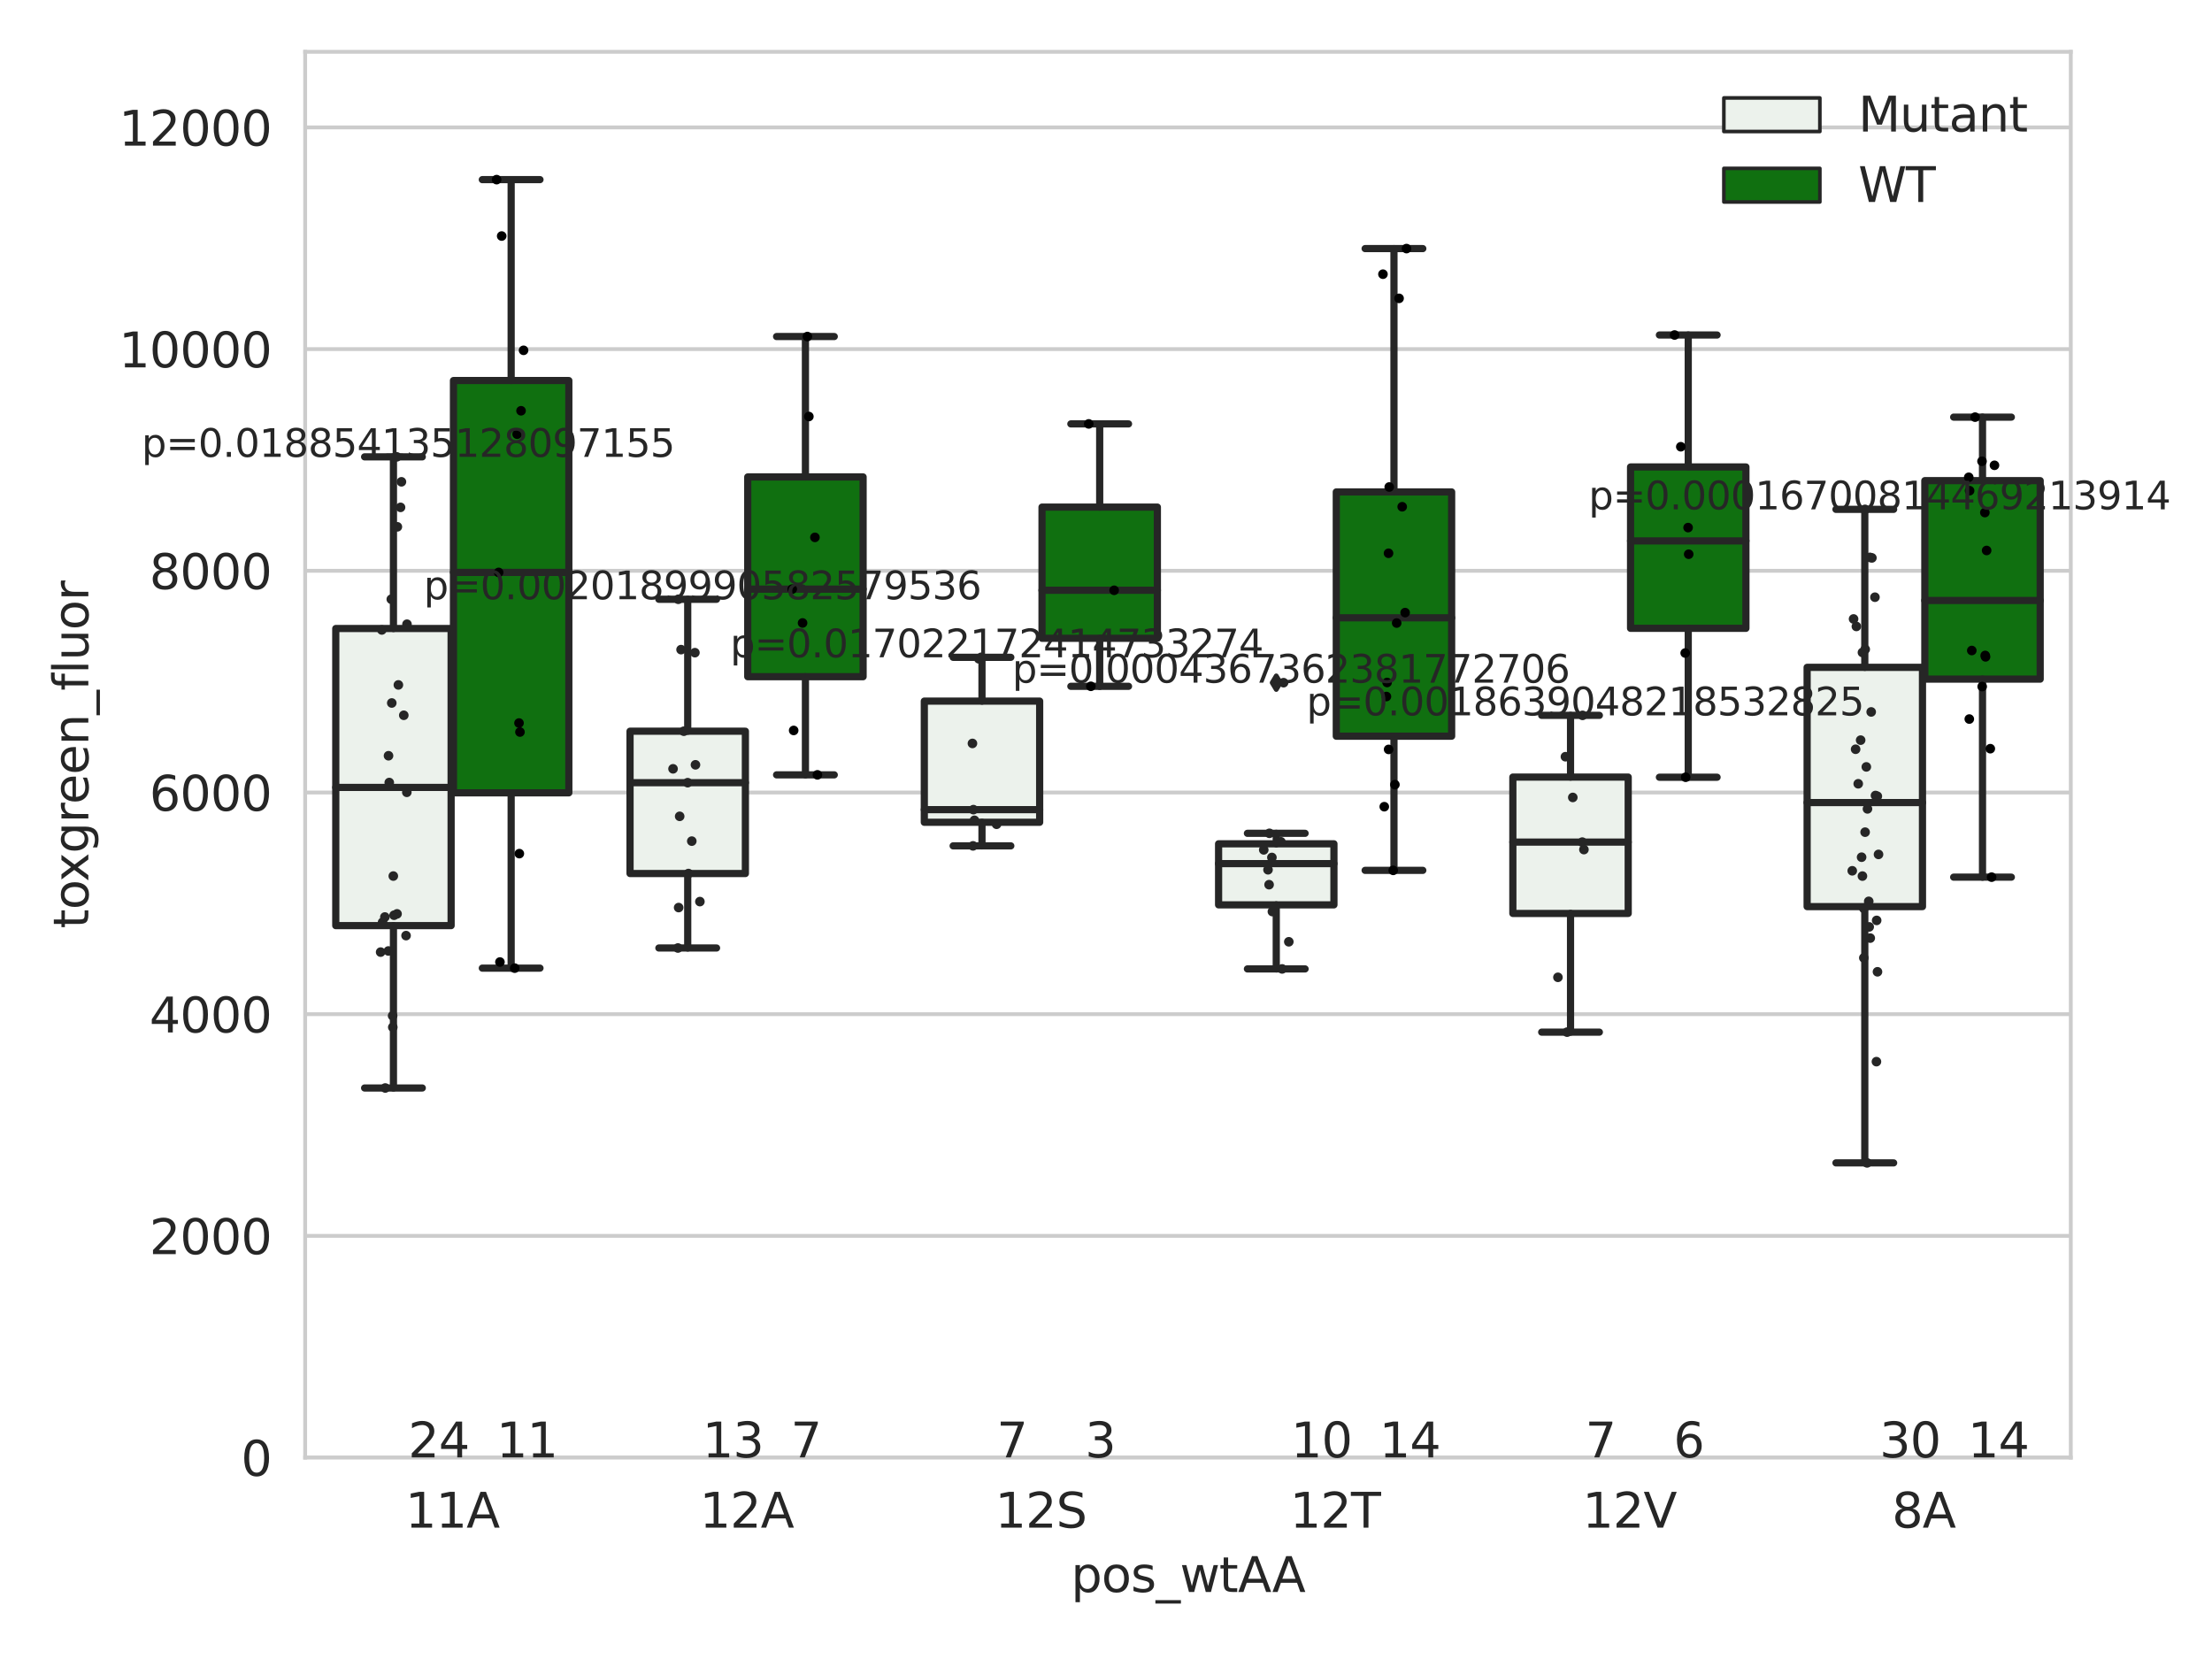 <?xml version="1.0" encoding="utf-8" standalone="no"?>
<!DOCTYPE svg PUBLIC "-//W3C//DTD SVG 1.1//EN"
  "http://www.w3.org/Graphics/SVG/1.1/DTD/svg11.dtd">
<svg xmlns:xlink="http://www.w3.org/1999/xlink" width="460.8pt" height="345.6pt" viewBox="0 0 460.8 345.6" xmlns="http://www.w3.org/2000/svg" version="1.1">
 <defs>
  <style type="text/css">*{stroke-linejoin: round; stroke-linecap: butt}</style>
 </defs>
 <g id="figure_1">
  <g id="patch_1">
   <path d="M 0 345.6 
L 460.8 345.6 
L 460.8 0 
L 0 0 
z
" style="fill: #ffffff"/>
  </g>
  <g id="axes_1">
   <g id="patch_2">
    <path d="M 63.571 303.64 
L 431.383 303.64 
L 431.383 10.8 
L 63.571 10.8 
z
" style="fill: #ffffff"/>
   </g>
   <g id="matplotlib.axis_1">
    <g id="xtick_1">
     <g id="text_1">
      <!-- 11A -->
      <g style="fill: #262626" transform="translate(84.439 318.238) scale(0.1 -0.1)">
       <defs>
        <path id="DejaVuSans-31" d="M 794 531 
L 1825 531 
L 1825 4091 
L 703 3866 
L 703 4441 
L 1819 4666 
L 2450 4666 
L 2450 531 
L 3481 531 
L 3481 0 
L 794 0 
L 794 531 
z
" transform="scale(0.016)"/>
        <path id="DejaVuSans-41" d="M 2188 4044 
L 1331 1722 
L 3047 1722 
L 2188 4044 
z
M 1831 4666 
L 2547 4666 
L 4325 0 
L 3669 0 
L 3244 1197 
L 1141 1197 
L 716 0 
L 50 0 
L 1831 4666 
z
" transform="scale(0.016)"/>
       </defs>
       <use xlink:href="#DejaVuSans-31"/>
       <use xlink:href="#DejaVuSans-31" x="63.623"/>
       <use xlink:href="#DejaVuSans-41" x="127.246"/>
      </g>
     </g>
    </g>
    <g id="xtick_2">
     <g id="text_2">
      <!-- 12A -->
      <g style="fill: #262626" transform="translate(145.741 318.238) scale(0.1 -0.1)">
       <defs>
        <path id="DejaVuSans-32" d="M 1228 531 
L 3431 531 
L 3431 0 
L 469 0 
L 469 531 
Q 828 903 1448 1529 
Q 2069 2156 2228 2338 
Q 2531 2678 2651 2914 
Q 2772 3150 2772 3378 
Q 2772 3750 2511 3984 
Q 2250 4219 1831 4219 
Q 1534 4219 1204 4116 
Q 875 4013 500 3803 
L 500 4441 
Q 881 4594 1212 4672 
Q 1544 4750 1819 4750 
Q 2544 4750 2975 4387 
Q 3406 4025 3406 3419 
Q 3406 3131 3298 2873 
Q 3191 2616 2906 2266 
Q 2828 2175 2409 1742 
Q 1991 1309 1228 531 
z
" transform="scale(0.016)"/>
       </defs>
       <use xlink:href="#DejaVuSans-31"/>
       <use xlink:href="#DejaVuSans-32" x="63.623"/>
       <use xlink:href="#DejaVuSans-41" x="127.246"/>
      </g>
     </g>
    </g>
    <g id="xtick_3">
     <g id="text_3">
      <!-- 12S -->
      <g style="fill: #262626" transform="translate(207.289 318.238) scale(0.1 -0.1)">
       <defs>
        <path id="DejaVuSans-53" d="M 3425 4513 
L 3425 3897 
Q 3066 4069 2747 4153 
Q 2428 4238 2131 4238 
Q 1616 4238 1336 4038 
Q 1056 3838 1056 3469 
Q 1056 3159 1242 3001 
Q 1428 2844 1947 2747 
L 2328 2669 
Q 3034 2534 3370 2195 
Q 3706 1856 3706 1288 
Q 3706 609 3251 259 
Q 2797 -91 1919 -91 
Q 1588 -91 1214 -16 
Q 841 59 441 206 
L 441 856 
Q 825 641 1194 531 
Q 1563 422 1919 422 
Q 2459 422 2753 634 
Q 3047 847 3047 1241 
Q 3047 1584 2836 1778 
Q 2625 1972 2144 2069 
L 1759 2144 
Q 1053 2284 737 2584 
Q 422 2884 422 3419 
Q 422 4038 858 4394 
Q 1294 4750 2059 4750 
Q 2388 4750 2728 4690 
Q 3069 4631 3425 4513 
z
" transform="scale(0.016)"/>
       </defs>
       <use xlink:href="#DejaVuSans-31"/>
       <use xlink:href="#DejaVuSans-32" x="63.623"/>
       <use xlink:href="#DejaVuSans-53" x="127.246"/>
      </g>
     </g>
    </g>
    <g id="xtick_4">
     <g id="text_4">
      <!-- 12T -->
      <g style="fill: #262626" transform="translate(268.712 318.238) scale(0.1 -0.1)">
       <defs>
        <path id="DejaVuSans-54" d="M -19 4666 
L 3928 4666 
L 3928 4134 
L 2272 4134 
L 2272 0 
L 1638 0 
L 1638 4134 
L -19 4134 
L -19 4666 
z
" transform="scale(0.016)"/>
       </defs>
       <use xlink:href="#DejaVuSans-31"/>
       <use xlink:href="#DejaVuSans-32" x="63.623"/>
       <use xlink:href="#DejaVuSans-54" x="127.246"/>
      </g>
     </g>
    </g>
    <g id="xtick_5">
     <g id="text_5">
      <!-- 12V -->
      <g style="fill: #262626" transform="translate(329.647 318.238) scale(0.1 -0.1)">
       <defs>
        <path id="DejaVuSans-56" d="M 1831 0 
L 50 4666 
L 709 4666 
L 2188 738 
L 3669 4666 
L 4325 4666 
L 2547 0 
L 1831 0 
z
" transform="scale(0.016)"/>
       </defs>
       <use xlink:href="#DejaVuSans-31"/>
       <use xlink:href="#DejaVuSans-32" x="63.623"/>
       <use xlink:href="#DejaVuSans-56" x="127.246"/>
      </g>
     </g>
    </g>
    <g id="xtick_6">
     <g id="text_6">
      <!-- 8A -->
      <g style="fill: #262626" transform="translate(394.131 318.238) scale(0.1 -0.1)">
       <defs>
        <path id="DejaVuSans-38" d="M 2034 2216 
Q 1584 2216 1326 1975 
Q 1069 1734 1069 1313 
Q 1069 891 1326 650 
Q 1584 409 2034 409 
Q 2484 409 2743 651 
Q 3003 894 3003 1313 
Q 3003 1734 2745 1975 
Q 2488 2216 2034 2216 
z
M 1403 2484 
Q 997 2584 770 2862 
Q 544 3141 544 3541 
Q 544 4100 942 4425 
Q 1341 4750 2034 4750 
Q 2731 4750 3128 4425 
Q 3525 4100 3525 3541 
Q 3525 3141 3298 2862 
Q 3072 2584 2669 2484 
Q 3125 2378 3379 2068 
Q 3634 1759 3634 1313 
Q 3634 634 3220 271 
Q 2806 -91 2034 -91 
Q 1263 -91 848 271 
Q 434 634 434 1313 
Q 434 1759 690 2068 
Q 947 2378 1403 2484 
z
M 1172 3481 
Q 1172 3119 1398 2916 
Q 1625 2713 2034 2713 
Q 2441 2713 2670 2916 
Q 2900 3119 2900 3481 
Q 2900 3844 2670 4047 
Q 2441 4250 2034 4250 
Q 1625 4250 1398 4047 
Q 1172 3844 1172 3481 
z
" transform="scale(0.016)"/>
       </defs>
       <use xlink:href="#DejaVuSans-38"/>
       <use xlink:href="#DejaVuSans-41" x="63.623"/>
      </g>
     </g>
    </g>
    <g id="text_7">
     <!-- pos_wtAA -->
     <g style="fill: #262626" transform="translate(223.112 331.638) scale(0.1 -0.1)">
      <defs>
       <path id="DejaVuSans-70" d="M 1159 525 
L 1159 -1331 
L 581 -1331 
L 581 3500 
L 1159 3500 
L 1159 2969 
Q 1341 3281 1617 3432 
Q 1894 3584 2278 3584 
Q 2916 3584 3314 3078 
Q 3713 2572 3713 1747 
Q 3713 922 3314 415 
Q 2916 -91 2278 -91 
Q 1894 -91 1617 61 
Q 1341 213 1159 525 
z
M 3116 1747 
Q 3116 2381 2855 2742 
Q 2594 3103 2138 3103 
Q 1681 3103 1420 2742 
Q 1159 2381 1159 1747 
Q 1159 1113 1420 752 
Q 1681 391 2138 391 
Q 2594 391 2855 752 
Q 3116 1113 3116 1747 
z
" transform="scale(0.016)"/>
       <path id="DejaVuSans-6f" d="M 1959 3097 
Q 1497 3097 1228 2736 
Q 959 2375 959 1747 
Q 959 1119 1226 758 
Q 1494 397 1959 397 
Q 2419 397 2687 759 
Q 2956 1122 2956 1747 
Q 2956 2369 2687 2733 
Q 2419 3097 1959 3097 
z
M 1959 3584 
Q 2709 3584 3137 3096 
Q 3566 2609 3566 1747 
Q 3566 888 3137 398 
Q 2709 -91 1959 -91 
Q 1206 -91 779 398 
Q 353 888 353 1747 
Q 353 2609 779 3096 
Q 1206 3584 1959 3584 
z
" transform="scale(0.016)"/>
       <path id="DejaVuSans-73" d="M 2834 3397 
L 2834 2853 
Q 2591 2978 2328 3040 
Q 2066 3103 1784 3103 
Q 1356 3103 1142 2972 
Q 928 2841 928 2578 
Q 928 2378 1081 2264 
Q 1234 2150 1697 2047 
L 1894 2003 
Q 2506 1872 2764 1633 
Q 3022 1394 3022 966 
Q 3022 478 2636 193 
Q 2250 -91 1575 -91 
Q 1294 -91 989 -36 
Q 684 19 347 128 
L 347 722 
Q 666 556 975 473 
Q 1284 391 1588 391 
Q 1994 391 2212 530 
Q 2431 669 2431 922 
Q 2431 1156 2273 1281 
Q 2116 1406 1581 1522 
L 1381 1569 
Q 847 1681 609 1914 
Q 372 2147 372 2553 
Q 372 3047 722 3315 
Q 1072 3584 1716 3584 
Q 2034 3584 2315 3537 
Q 2597 3491 2834 3397 
z
" transform="scale(0.016)"/>
       <path id="DejaVuSans-5f" d="M 3263 -1063 
L 3263 -1509 
L -63 -1509 
L -63 -1063 
L 3263 -1063 
z
" transform="scale(0.016)"/>
       <path id="DejaVuSans-77" d="M 269 3500 
L 844 3500 
L 1563 769 
L 2278 3500 
L 2956 3500 
L 3675 769 
L 4391 3500 
L 4966 3500 
L 4050 0 
L 3372 0 
L 2619 2869 
L 1863 0 
L 1184 0 
L 269 3500 
z
" transform="scale(0.016)"/>
       <path id="DejaVuSans-74" d="M 1172 4494 
L 1172 3500 
L 2356 3500 
L 2356 3053 
L 1172 3053 
L 1172 1153 
Q 1172 725 1289 603 
Q 1406 481 1766 481 
L 2356 481 
L 2356 0 
L 1766 0 
Q 1100 0 847 248 
Q 594 497 594 1153 
L 594 3053 
L 172 3053 
L 172 3500 
L 594 3500 
L 594 4494 
L 1172 4494 
z
" transform="scale(0.016)"/>
      </defs>
      <use xlink:href="#DejaVuSans-70"/>
      <use xlink:href="#DejaVuSans-6f" x="63.477"/>
      <use xlink:href="#DejaVuSans-73" x="124.658"/>
      <use xlink:href="#DejaVuSans-5f" x="176.758"/>
      <use xlink:href="#DejaVuSans-77" x="226.758"/>
      <use xlink:href="#DejaVuSans-74" x="308.545"/>
      <use xlink:href="#DejaVuSans-41" x="347.754"/>
      <use xlink:href="#DejaVuSans-41" x="418.912"/>
     </g>
    </g>
   </g>
   <g id="matplotlib.axis_2">
    <g id="ytick_1">
     <g id="line2d_1">
      <path d="M 63.571 303.64 
L 431.383 303.64 
" clip-path="url(#p023c71e0c1)" style="fill: none; stroke: #cccccc; stroke-width: 0.8; stroke-linecap: round"/>
     </g>
     <g id="text_8">
      <!-- 0 -->
      <g style="fill: #262626" transform="translate(50.209 307.439) scale(0.1 -0.1)">
       <defs>
        <path id="DejaVuSans-30" d="M 2034 4250 
Q 1547 4250 1301 3770 
Q 1056 3291 1056 2328 
Q 1056 1369 1301 889 
Q 1547 409 2034 409 
Q 2525 409 2770 889 
Q 3016 1369 3016 2328 
Q 3016 3291 2770 3770 
Q 2525 4250 2034 4250 
z
M 2034 4750 
Q 2819 4750 3233 4129 
Q 3647 3509 3647 2328 
Q 3647 1150 3233 529 
Q 2819 -91 2034 -91 
Q 1250 -91 836 529 
Q 422 1150 422 2328 
Q 422 3509 836 4129 
Q 1250 4750 2034 4750 
z
" transform="scale(0.016)"/>
       </defs>
       <use xlink:href="#DejaVuSans-30"/>
      </g>
     </g>
    </g>
    <g id="ytick_2">
     <g id="line2d_2">
      <path d="M 63.571 257.457 
L 431.383 257.457 
" clip-path="url(#p023c71e0c1)" style="fill: none; stroke: #cccccc; stroke-width: 0.8; stroke-linecap: round"/>
     </g>
     <g id="text_9">
      <!-- 2000 -->
      <g style="fill: #262626" transform="translate(31.121 261.256) scale(0.1 -0.1)">
       <use xlink:href="#DejaVuSans-32"/>
       <use xlink:href="#DejaVuSans-30" x="63.623"/>
       <use xlink:href="#DejaVuSans-30" x="127.246"/>
       <use xlink:href="#DejaVuSans-30" x="190.869"/>
      </g>
     </g>
    </g>
    <g id="ytick_3">
     <g id="line2d_3">
      <path d="M 63.571 211.274 
L 431.383 211.274 
" clip-path="url(#p023c71e0c1)" style="fill: none; stroke: #cccccc; stroke-width: 0.8; stroke-linecap: round"/>
     </g>
     <g id="text_10">
      <!-- 4000 -->
      <g style="fill: #262626" transform="translate(31.121 215.073) scale(0.1 -0.1)">
       <defs>
        <path id="DejaVuSans-34" d="M 2419 4116 
L 825 1625 
L 2419 1625 
L 2419 4116 
z
M 2253 4666 
L 3047 4666 
L 3047 1625 
L 3713 1625 
L 3713 1100 
L 3047 1100 
L 3047 0 
L 2419 0 
L 2419 1100 
L 313 1100 
L 313 1709 
L 2253 4666 
z
" transform="scale(0.016)"/>
       </defs>
       <use xlink:href="#DejaVuSans-34"/>
       <use xlink:href="#DejaVuSans-30" x="63.623"/>
       <use xlink:href="#DejaVuSans-30" x="127.246"/>
       <use xlink:href="#DejaVuSans-30" x="190.869"/>
      </g>
     </g>
    </g>
    <g id="ytick_4">
     <g id="line2d_4">
      <path d="M 63.571 165.091 
L 431.383 165.091 
" clip-path="url(#p023c71e0c1)" style="fill: none; stroke: #cccccc; stroke-width: 0.8; stroke-linecap: round"/>
     </g>
     <g id="text_11">
      <!-- 6000 -->
      <g style="fill: #262626" transform="translate(31.121 168.89) scale(0.1 -0.1)">
       <defs>
        <path id="DejaVuSans-36" d="M 2113 2584 
Q 1688 2584 1439 2293 
Q 1191 2003 1191 1497 
Q 1191 994 1439 701 
Q 1688 409 2113 409 
Q 2538 409 2786 701 
Q 3034 994 3034 1497 
Q 3034 2003 2786 2293 
Q 2538 2584 2113 2584 
z
M 3366 4563 
L 3366 3988 
Q 3128 4100 2886 4159 
Q 2644 4219 2406 4219 
Q 1781 4219 1451 3797 
Q 1122 3375 1075 2522 
Q 1259 2794 1537 2939 
Q 1816 3084 2150 3084 
Q 2853 3084 3261 2657 
Q 3669 2231 3669 1497 
Q 3669 778 3244 343 
Q 2819 -91 2113 -91 
Q 1303 -91 875 529 
Q 447 1150 447 2328 
Q 447 3434 972 4092 
Q 1497 4750 2381 4750 
Q 2619 4750 2861 4703 
Q 3103 4656 3366 4563 
z
" transform="scale(0.016)"/>
       </defs>
       <use xlink:href="#DejaVuSans-36"/>
       <use xlink:href="#DejaVuSans-30" x="63.623"/>
       <use xlink:href="#DejaVuSans-30" x="127.246"/>
       <use xlink:href="#DejaVuSans-30" x="190.869"/>
      </g>
     </g>
    </g>
    <g id="ytick_5">
     <g id="line2d_5">
      <path d="M 63.571 118.908 
L 431.383 118.908 
" clip-path="url(#p023c71e0c1)" style="fill: none; stroke: #cccccc; stroke-width: 0.8; stroke-linecap: round"/>
     </g>
     <g id="text_12">
      <!-- 8000 -->
      <g style="fill: #262626" transform="translate(31.121 122.707) scale(0.1 -0.1)">
       <use xlink:href="#DejaVuSans-38"/>
       <use xlink:href="#DejaVuSans-30" x="63.623"/>
       <use xlink:href="#DejaVuSans-30" x="127.246"/>
       <use xlink:href="#DejaVuSans-30" x="190.869"/>
      </g>
     </g>
    </g>
    <g id="ytick_6">
     <g id="line2d_6">
      <path d="M 63.571 72.725 
L 431.383 72.725 
" clip-path="url(#p023c71e0c1)" style="fill: none; stroke: #cccccc; stroke-width: 0.8; stroke-linecap: round"/>
     </g>
     <g id="text_13">
      <!-- 10000 -->
      <g style="fill: #262626" transform="translate(24.759 76.525) scale(0.1 -0.1)">
       <use xlink:href="#DejaVuSans-31"/>
       <use xlink:href="#DejaVuSans-30" x="63.623"/>
       <use xlink:href="#DejaVuSans-30" x="127.246"/>
       <use xlink:href="#DejaVuSans-30" x="190.869"/>
       <use xlink:href="#DejaVuSans-30" x="254.492"/>
      </g>
     </g>
    </g>
    <g id="ytick_7">
     <g id="line2d_7">
      <path d="M 63.571 26.542 
L 431.383 26.542 
" clip-path="url(#p023c71e0c1)" style="fill: none; stroke: #cccccc; stroke-width: 0.8; stroke-linecap: round"/>
     </g>
     <g id="text_14">
      <!-- 12000 -->
      <g style="fill: #262626" transform="translate(24.759 30.342) scale(0.1 -0.1)">
       <use xlink:href="#DejaVuSans-31"/>
       <use xlink:href="#DejaVuSans-32" x="63.623"/>
       <use xlink:href="#DejaVuSans-30" x="127.246"/>
       <use xlink:href="#DejaVuSans-30" x="190.869"/>
       <use xlink:href="#DejaVuSans-30" x="254.492"/>
      </g>
     </g>
    </g>
    <g id="text_15">
     <!-- toxgreen_fluor -->
     <g style="fill: #262626" transform="translate(18.401 193.415) rotate(-90) scale(0.1 -0.1)">
      <defs>
       <path id="DejaVuSans-78" d="M 3513 3500 
L 2247 1797 
L 3578 0 
L 2900 0 
L 1881 1375 
L 863 0 
L 184 0 
L 1544 1831 
L 300 3500 
L 978 3500 
L 1906 2253 
L 2834 3500 
L 3513 3500 
z
" transform="scale(0.016)"/>
       <path id="DejaVuSans-67" d="M 2906 1791 
Q 2906 2416 2648 2759 
Q 2391 3103 1925 3103 
Q 1463 3103 1205 2759 
Q 947 2416 947 1791 
Q 947 1169 1205 825 
Q 1463 481 1925 481 
Q 2391 481 2648 825 
Q 2906 1169 2906 1791 
z
M 3481 434 
Q 3481 -459 3084 -895 
Q 2688 -1331 1869 -1331 
Q 1566 -1331 1297 -1286 
Q 1028 -1241 775 -1147 
L 775 -588 
Q 1028 -725 1275 -790 
Q 1522 -856 1778 -856 
Q 2344 -856 2625 -561 
Q 2906 -266 2906 331 
L 2906 616 
Q 2728 306 2450 153 
Q 2172 0 1784 0 
Q 1141 0 747 490 
Q 353 981 353 1791 
Q 353 2603 747 3093 
Q 1141 3584 1784 3584 
Q 2172 3584 2450 3431 
Q 2728 3278 2906 2969 
L 2906 3500 
L 3481 3500 
L 3481 434 
z
" transform="scale(0.016)"/>
       <path id="DejaVuSans-72" d="M 2631 2963 
Q 2534 3019 2420 3045 
Q 2306 3072 2169 3072 
Q 1681 3072 1420 2755 
Q 1159 2438 1159 1844 
L 1159 0 
L 581 0 
L 581 3500 
L 1159 3500 
L 1159 2956 
Q 1341 3275 1631 3429 
Q 1922 3584 2338 3584 
Q 2397 3584 2469 3576 
Q 2541 3569 2628 3553 
L 2631 2963 
z
" transform="scale(0.016)"/>
       <path id="DejaVuSans-65" d="M 3597 1894 
L 3597 1613 
L 953 1613 
Q 991 1019 1311 708 
Q 1631 397 2203 397 
Q 2534 397 2845 478 
Q 3156 559 3463 722 
L 3463 178 
Q 3153 47 2828 -22 
Q 2503 -91 2169 -91 
Q 1331 -91 842 396 
Q 353 884 353 1716 
Q 353 2575 817 3079 
Q 1281 3584 2069 3584 
Q 2775 3584 3186 3129 
Q 3597 2675 3597 1894 
z
M 3022 2063 
Q 3016 2534 2758 2815 
Q 2500 3097 2075 3097 
Q 1594 3097 1305 2825 
Q 1016 2553 972 2059 
L 3022 2063 
z
" transform="scale(0.016)"/>
       <path id="DejaVuSans-6e" d="M 3513 2113 
L 3513 0 
L 2938 0 
L 2938 2094 
Q 2938 2591 2744 2837 
Q 2550 3084 2163 3084 
Q 1697 3084 1428 2787 
Q 1159 2491 1159 1978 
L 1159 0 
L 581 0 
L 581 3500 
L 1159 3500 
L 1159 2956 
Q 1366 3272 1645 3428 
Q 1925 3584 2291 3584 
Q 2894 3584 3203 3211 
Q 3513 2838 3513 2113 
z
" transform="scale(0.016)"/>
       <path id="DejaVuSans-66" d="M 2375 4863 
L 2375 4384 
L 1825 4384 
Q 1516 4384 1395 4259 
Q 1275 4134 1275 3809 
L 1275 3500 
L 2222 3500 
L 2222 3053 
L 1275 3053 
L 1275 0 
L 697 0 
L 697 3053 
L 147 3053 
L 147 3500 
L 697 3500 
L 697 3744 
Q 697 4328 969 4595 
Q 1241 4863 1831 4863 
L 2375 4863 
z
" transform="scale(0.016)"/>
       <path id="DejaVuSans-6c" d="M 603 4863 
L 1178 4863 
L 1178 0 
L 603 0 
L 603 4863 
z
" transform="scale(0.016)"/>
       <path id="DejaVuSans-75" d="M 544 1381 
L 544 3500 
L 1119 3500 
L 1119 1403 
Q 1119 906 1312 657 
Q 1506 409 1894 409 
Q 2359 409 2629 706 
Q 2900 1003 2900 1516 
L 2900 3500 
L 3475 3500 
L 3475 0 
L 2900 0 
L 2900 538 
Q 2691 219 2414 64 
Q 2138 -91 1772 -91 
Q 1169 -91 856 284 
Q 544 659 544 1381 
z
M 1991 3584 
L 1991 3584 
z
" transform="scale(0.016)"/>
      </defs>
      <use xlink:href="#DejaVuSans-74"/>
      <use xlink:href="#DejaVuSans-6f" x="39.209"/>
      <use xlink:href="#DejaVuSans-78" x="97.266"/>
      <use xlink:href="#DejaVuSans-67" x="156.445"/>
      <use xlink:href="#DejaVuSans-72" x="219.922"/>
      <use xlink:href="#DejaVuSans-65" x="258.785"/>
      <use xlink:href="#DejaVuSans-65" x="320.309"/>
      <use xlink:href="#DejaVuSans-6e" x="381.832"/>
      <use xlink:href="#DejaVuSans-5f" x="445.211"/>
      <use xlink:href="#DejaVuSans-66" x="495.211"/>
      <use xlink:href="#DejaVuSans-6c" x="530.416"/>
      <use xlink:href="#DejaVuSans-75" x="558.199"/>
      <use xlink:href="#DejaVuSans-6f" x="621.578"/>
      <use xlink:href="#DejaVuSans-72" x="682.76"/>
     </g>
    </g>
   </g>
   <g id="patch_3">
    <path d="M 69.947 192.826 
L 93.977 192.826 
L 93.977 130.931 
L 69.947 130.931 
L 69.947 192.826 
z
" clip-path="url(#p023c71e0c1)" style="fill: #ecf2ec; stroke: #262626; stroke-width: 1.5; stroke-linejoin: miter"/>
   </g>
   <g id="patch_4">
    <path d="M 94.467 165.161 
L 118.498 165.161 
L 118.498 79.275 
L 94.467 79.275 
L 94.467 165.161 
z
" clip-path="url(#p023c71e0c1)" style="fill: #107010; stroke: #262626; stroke-width: 1.5; stroke-linejoin: miter"/>
   </g>
   <g id="patch_5">
    <path d="M 131.249 181.974 
L 155.279 181.974 
L 155.279 152.325 
L 131.249 152.325 
L 131.249 181.974 
z
" clip-path="url(#p023c71e0c1)" style="fill: #ecf2ec; stroke: #262626; stroke-width: 1.5; stroke-linejoin: miter"/>
   </g>
   <g id="patch_6">
    <path d="M 155.769 140.969 
L 179.8 140.969 
L 179.8 99.355 
L 155.769 99.355 
L 155.769 140.969 
z
" clip-path="url(#p023c71e0c1)" style="fill: #107010; stroke: #262626; stroke-width: 1.5; stroke-linejoin: miter"/>
   </g>
   <g id="patch_7">
    <path d="M 192.551 171.299 
L 216.581 171.299 
L 216.581 146.054 
L 192.551 146.054 
L 192.551 171.299 
z
" clip-path="url(#p023c71e0c1)" style="fill: #ecf2ec; stroke: #262626; stroke-width: 1.5; stroke-linejoin: miter"/>
   </g>
   <g id="patch_8">
    <path d="M 217.071 132.97 
L 241.102 132.97 
L 241.102 105.638 
L 217.071 105.638 
L 217.071 132.97 
z
" clip-path="url(#p023c71e0c1)" style="fill: #107010; stroke: #262626; stroke-width: 1.5; stroke-linejoin: miter"/>
   </g>
   <g id="patch_9">
    <path d="M 253.853 188.498 
L 277.883 188.498 
L 277.883 175.78 
L 253.853 175.78 
L 253.853 188.498 
z
" clip-path="url(#p023c71e0c1)" style="fill: #ecf2ec; stroke: #262626; stroke-width: 1.5; stroke-linejoin: miter"/>
   </g>
   <g id="patch_10">
    <path d="M 278.373 153.361 
L 302.404 153.361 
L 302.404 102.481 
L 278.373 102.481 
L 278.373 153.361 
z
" clip-path="url(#p023c71e0c1)" style="fill: #107010; stroke: #262626; stroke-width: 1.5; stroke-linejoin: miter"/>
   </g>
   <g id="patch_11">
    <path d="M 315.155 190.288 
L 339.185 190.288 
L 339.185 161.878 
L 315.155 161.878 
L 315.155 190.288 
z
" clip-path="url(#p023c71e0c1)" style="fill: #ecf2ec; stroke: #262626; stroke-width: 1.5; stroke-linejoin: miter"/>
   </g>
   <g id="patch_12">
    <path d="M 339.675 130.892 
L 363.706 130.892 
L 363.706 97.276 
L 339.675 97.276 
L 339.675 130.892 
z
" clip-path="url(#p023c71e0c1)" style="fill: #107010; stroke: #262626; stroke-width: 1.5; stroke-linejoin: miter"/>
   </g>
   <g id="patch_13">
    <path d="M 376.457 188.863 
L 400.487 188.863 
L 400.487 139.02 
L 376.457 139.02 
L 376.457 188.863 
z
" clip-path="url(#p023c71e0c1)" style="fill: #ecf2ec; stroke: #262626; stroke-width: 1.5; stroke-linejoin: miter"/>
   </g>
   <g id="patch_14">
    <path d="M 400.977 141.477 
L 425.008 141.477 
L 425.008 100.126 
L 400.977 100.126 
L 400.977 141.477 
z
" clip-path="url(#p023c71e0c1)" style="fill: #107010; stroke: #262626; stroke-width: 1.5; stroke-linejoin: miter"/>
   </g>
   <g id="patch_15">
    <path d="M 94.222 303.64 
L 94.222 303.64 
L 94.222 303.64 
L 94.222 303.64 
z
" clip-path="url(#p023c71e0c1)" style="fill: #ecf2ec; stroke: #262626; stroke-width: 0.75; stroke-linejoin: miter"/>
   </g>
   <g id="patch_16">
    <path d="M 94.222 303.64 
L 94.222 303.64 
L 94.222 303.64 
L 94.222 303.64 
z
" clip-path="url(#p023c71e0c1)" style="fill: #107010; stroke: #262626; stroke-width: 0.75; stroke-linejoin: miter"/>
   </g>
   <g id="PathCollection_1"/>
   <g id="PathCollection_2"/>
   <g id="line2d_8">
    <path d="M 81.962 192.826 
L 81.962 226.649 
" clip-path="url(#p023c71e0c1)" style="fill: none; stroke: #262626; stroke-width: 1.5; stroke-linecap: round"/>
   </g>
   <g id="line2d_9">
    <path d="M 81.962 130.931 
L 81.962 95.171 
" clip-path="url(#p023c71e0c1)" style="fill: none; stroke: #262626; stroke-width: 1.5; stroke-linecap: round"/>
   </g>
   <g id="line2d_10">
    <path d="M 75.954 226.649 
L 87.969 226.649 
" clip-path="url(#p023c71e0c1)" style="fill: none; stroke: #262626; stroke-width: 1.5; stroke-linecap: round"/>
   </g>
   <g id="line2d_11">
    <path d="M 75.954 95.171 
L 87.969 95.171 
" clip-path="url(#p023c71e0c1)" style="fill: none; stroke: #262626; stroke-width: 1.5; stroke-linecap: round"/>
   </g>
   <g id="line2d_12"/>
   <g id="line2d_13">
    <path d="M 106.483 165.161 
L 106.483 201.68 
" clip-path="url(#p023c71e0c1)" style="fill: none; stroke: #262626; stroke-width: 1.5; stroke-linecap: round"/>
   </g>
   <g id="line2d_14">
    <path d="M 106.483 79.275 
L 106.483 37.422 
" clip-path="url(#p023c71e0c1)" style="fill: none; stroke: #262626; stroke-width: 1.5; stroke-linecap: round"/>
   </g>
   <g id="line2d_15">
    <path d="M 100.475 201.68 
L 112.49 201.68 
" clip-path="url(#p023c71e0c1)" style="fill: none; stroke: #262626; stroke-width: 1.5; stroke-linecap: round"/>
   </g>
   <g id="line2d_16">
    <path d="M 100.475 37.422 
L 112.49 37.422 
" clip-path="url(#p023c71e0c1)" style="fill: none; stroke: #262626; stroke-width: 1.5; stroke-linecap: round"/>
   </g>
   <g id="line2d_17"/>
   <g id="line2d_18">
    <path d="M 143.264 181.974 
L 143.264 197.485 
" clip-path="url(#p023c71e0c1)" style="fill: none; stroke: #262626; stroke-width: 1.5; stroke-linecap: round"/>
   </g>
   <g id="line2d_19">
    <path d="M 143.264 152.325 
L 143.264 124.839 
" clip-path="url(#p023c71e0c1)" style="fill: none; stroke: #262626; stroke-width: 1.5; stroke-linecap: round"/>
   </g>
   <g id="line2d_20">
    <path d="M 137.256 197.485 
L 149.271 197.485 
" clip-path="url(#p023c71e0c1)" style="fill: none; stroke: #262626; stroke-width: 1.5; stroke-linecap: round"/>
   </g>
   <g id="line2d_21">
    <path d="M 137.256 124.839 
L 149.271 124.839 
" clip-path="url(#p023c71e0c1)" style="fill: none; stroke: #262626; stroke-width: 1.5; stroke-linecap: round"/>
   </g>
   <g id="line2d_22"/>
   <g id="line2d_23">
    <path d="M 167.785 140.969 
L 167.785 161.416 
" clip-path="url(#p023c71e0c1)" style="fill: none; stroke: #262626; stroke-width: 1.5; stroke-linecap: round"/>
   </g>
   <g id="line2d_24">
    <path d="M 167.785 99.355 
L 167.785 70.108 
" clip-path="url(#p023c71e0c1)" style="fill: none; stroke: #262626; stroke-width: 1.5; stroke-linecap: round"/>
   </g>
   <g id="line2d_25">
    <path d="M 161.777 161.416 
L 173.792 161.416 
" clip-path="url(#p023c71e0c1)" style="fill: none; stroke: #262626; stroke-width: 1.5; stroke-linecap: round"/>
   </g>
   <g id="line2d_26">
    <path d="M 161.777 70.108 
L 173.792 70.108 
" clip-path="url(#p023c71e0c1)" style="fill: none; stroke: #262626; stroke-width: 1.5; stroke-linecap: round"/>
   </g>
   <g id="line2d_27"/>
   <g id="line2d_28">
    <path d="M 204.566 171.299 
L 204.566 176.209 
" clip-path="url(#p023c71e0c1)" style="fill: none; stroke: #262626; stroke-width: 1.5; stroke-linecap: round"/>
   </g>
   <g id="line2d_29">
    <path d="M 204.566 146.054 
L 204.566 136.931 
" clip-path="url(#p023c71e0c1)" style="fill: none; stroke: #262626; stroke-width: 1.5; stroke-linecap: round"/>
   </g>
   <g id="line2d_30">
    <path d="M 198.558 176.209 
L 210.573 176.209 
" clip-path="url(#p023c71e0c1)" style="fill: none; stroke: #262626; stroke-width: 1.5; stroke-linecap: round"/>
   </g>
   <g id="line2d_31">
    <path d="M 198.558 136.931 
L 210.573 136.931 
" clip-path="url(#p023c71e0c1)" style="fill: none; stroke: #262626; stroke-width: 1.5; stroke-linecap: round"/>
   </g>
   <g id="line2d_32"/>
   <g id="line2d_33">
    <path d="M 229.087 132.97 
L 229.087 142.97 
" clip-path="url(#p023c71e0c1)" style="fill: none; stroke: #262626; stroke-width: 1.5; stroke-linecap: round"/>
   </g>
   <g id="line2d_34">
    <path d="M 229.087 105.638 
L 229.087 88.306 
" clip-path="url(#p023c71e0c1)" style="fill: none; stroke: #262626; stroke-width: 1.5; stroke-linecap: round"/>
   </g>
   <g id="line2d_35">
    <path d="M 223.079 142.97 
L 235.094 142.97 
" clip-path="url(#p023c71e0c1)" style="fill: none; stroke: #262626; stroke-width: 1.5; stroke-linecap: round"/>
   </g>
   <g id="line2d_36">
    <path d="M 223.079 88.306 
L 235.094 88.306 
" clip-path="url(#p023c71e0c1)" style="fill: none; stroke: #262626; stroke-width: 1.5; stroke-linecap: round"/>
   </g>
   <g id="line2d_37"/>
   <g id="line2d_38">
    <path d="M 265.868 188.498 
L 265.868 201.842 
" clip-path="url(#p023c71e0c1)" style="fill: none; stroke: #262626; stroke-width: 1.5; stroke-linecap: round"/>
   </g>
   <g id="line2d_39">
    <path d="M 265.868 175.78 
L 265.868 173.597 
" clip-path="url(#p023c71e0c1)" style="fill: none; stroke: #262626; stroke-width: 1.5; stroke-linecap: round"/>
   </g>
   <g id="line2d_40">
    <path d="M 259.86 201.842 
L 271.875 201.842 
" clip-path="url(#p023c71e0c1)" style="fill: none; stroke: #262626; stroke-width: 1.5; stroke-linecap: round"/>
   </g>
   <g id="line2d_41">
    <path d="M 259.86 173.597 
L 271.875 173.597 
" clip-path="url(#p023c71e0c1)" style="fill: none; stroke: #262626; stroke-width: 1.5; stroke-linecap: round"/>
   </g>
   <g id="line2d_42">
    <defs>
     <path id="m66eeaf8c6c" d="M -0 1.414 
L 0.849 0 
L 0 -1.414 
L -0.849 -0 
z
" style="stroke: #262626; stroke-linejoin: miter"/>
    </defs>
    <g clip-path="url(#p023c71e0c1)">
     <use xlink:href="#m66eeaf8c6c" x="265.868" y="142.216" style="fill: #262626; stroke: #262626; stroke-linejoin: miter"/>
    </g>
   </g>
   <g id="line2d_43">
    <path d="M 290.389 153.361 
L 290.389 181.312 
" clip-path="url(#p023c71e0c1)" style="fill: none; stroke: #262626; stroke-width: 1.5; stroke-linecap: round"/>
   </g>
   <g id="line2d_44">
    <path d="M 290.389 102.481 
L 290.389 51.787 
" clip-path="url(#p023c71e0c1)" style="fill: none; stroke: #262626; stroke-width: 1.5; stroke-linecap: round"/>
   </g>
   <g id="line2d_45">
    <path d="M 284.381 181.312 
L 296.396 181.312 
" clip-path="url(#p023c71e0c1)" style="fill: none; stroke: #262626; stroke-width: 1.5; stroke-linecap: round"/>
   </g>
   <g id="line2d_46">
    <path d="M 284.381 51.787 
L 296.396 51.787 
" clip-path="url(#p023c71e0c1)" style="fill: none; stroke: #262626; stroke-width: 1.5; stroke-linecap: round"/>
   </g>
   <g id="line2d_47"/>
   <g id="line2d_48">
    <path d="M 327.17 190.288 
L 327.17 215.015 
" clip-path="url(#p023c71e0c1)" style="fill: none; stroke: #262626; stroke-width: 1.5; stroke-linecap: round"/>
   </g>
   <g id="line2d_49">
    <path d="M 327.17 161.878 
L 327.17 149.022 
" clip-path="url(#p023c71e0c1)" style="fill: none; stroke: #262626; stroke-width: 1.5; stroke-linecap: round"/>
   </g>
   <g id="line2d_50">
    <path d="M 321.162 215.015 
L 333.177 215.015 
" clip-path="url(#p023c71e0c1)" style="fill: none; stroke: #262626; stroke-width: 1.5; stroke-linecap: round"/>
   </g>
   <g id="line2d_51">
    <path d="M 321.162 149.022 
L 333.177 149.022 
" clip-path="url(#p023c71e0c1)" style="fill: none; stroke: #262626; stroke-width: 1.5; stroke-linecap: round"/>
   </g>
   <g id="line2d_52"/>
   <g id="line2d_53">
    <path d="M 351.691 130.892 
L 351.691 161.912 
" clip-path="url(#p023c71e0c1)" style="fill: none; stroke: #262626; stroke-width: 1.5; stroke-linecap: round"/>
   </g>
   <g id="line2d_54">
    <path d="M 351.691 97.276 
L 351.691 69.787 
" clip-path="url(#p023c71e0c1)" style="fill: none; stroke: #262626; stroke-width: 1.5; stroke-linecap: round"/>
   </g>
   <g id="line2d_55">
    <path d="M 345.683 161.912 
L 357.698 161.912 
" clip-path="url(#p023c71e0c1)" style="fill: none; stroke: #262626; stroke-width: 1.5; stroke-linecap: round"/>
   </g>
   <g id="line2d_56">
    <path d="M 345.683 69.787 
L 357.698 69.787 
" clip-path="url(#p023c71e0c1)" style="fill: none; stroke: #262626; stroke-width: 1.5; stroke-linecap: round"/>
   </g>
   <g id="line2d_57"/>
   <g id="line2d_58">
    <path d="M 388.472 188.863 
L 388.472 242.249 
" clip-path="url(#p023c71e0c1)" style="fill: none; stroke: #262626; stroke-width: 1.5; stroke-linecap: round"/>
   </g>
   <g id="line2d_59">
    <path d="M 388.472 139.02 
L 388.472 106.108 
" clip-path="url(#p023c71e0c1)" style="fill: none; stroke: #262626; stroke-width: 1.5; stroke-linecap: round"/>
   </g>
   <g id="line2d_60">
    <path d="M 382.464 242.249 
L 394.479 242.249 
" clip-path="url(#p023c71e0c1)" style="fill: none; stroke: #262626; stroke-width: 1.5; stroke-linecap: round"/>
   </g>
   <g id="line2d_61">
    <path d="M 382.464 106.108 
L 394.479 106.108 
" clip-path="url(#p023c71e0c1)" style="fill: none; stroke: #262626; stroke-width: 1.5; stroke-linecap: round"/>
   </g>
   <g id="line2d_62"/>
   <g id="line2d_63">
    <path d="M 412.993 141.477 
L 412.993 182.727 
" clip-path="url(#p023c71e0c1)" style="fill: none; stroke: #262626; stroke-width: 1.5; stroke-linecap: round"/>
   </g>
   <g id="line2d_64">
    <path d="M 412.993 100.126 
L 412.993 86.897 
" clip-path="url(#p023c71e0c1)" style="fill: none; stroke: #262626; stroke-width: 1.5; stroke-linecap: round"/>
   </g>
   <g id="line2d_65">
    <path d="M 406.985 182.727 
L 419 182.727 
" clip-path="url(#p023c71e0c1)" style="fill: none; stroke: #262626; stroke-width: 1.5; stroke-linecap: round"/>
   </g>
   <g id="line2d_66">
    <path d="M 406.985 86.897 
L 419 86.897 
" clip-path="url(#p023c71e0c1)" style="fill: none; stroke: #262626; stroke-width: 1.5; stroke-linecap: round"/>
   </g>
   <g id="line2d_67"/>
   <g id="line2d_68">
    <path d="M 69.947 164.034 
L 93.977 164.034 
" clip-path="url(#p023c71e0c1)" style="fill: none; stroke: #262626; stroke-width: 1.5; stroke-linecap: round"/>
   </g>
   <g id="line2d_69">
    <path d="M 94.467 119.244 
L 118.498 119.244 
" clip-path="url(#p023c71e0c1)" style="fill: none; stroke: #262626; stroke-width: 1.5; stroke-linecap: round"/>
   </g>
   <g id="line2d_70">
    <path d="M 131.249 163.046 
L 155.279 163.046 
" clip-path="url(#p023c71e0c1)" style="fill: none; stroke: #262626; stroke-width: 1.5; stroke-linecap: round"/>
   </g>
   <g id="line2d_71">
    <path d="M 155.769 122.727 
L 179.8 122.727 
" clip-path="url(#p023c71e0c1)" style="fill: none; stroke: #262626; stroke-width: 1.5; stroke-linecap: round"/>
   </g>
   <g id="line2d_72">
    <path d="M 192.551 168.662 
L 216.581 168.662 
" clip-path="url(#p023c71e0c1)" style="fill: none; stroke: #262626; stroke-width: 1.5; stroke-linecap: round"/>
   </g>
   <g id="line2d_73">
    <path d="M 217.071 122.97 
L 241.102 122.97 
" clip-path="url(#p023c71e0c1)" style="fill: none; stroke: #262626; stroke-width: 1.5; stroke-linecap: round"/>
   </g>
   <g id="line2d_74">
    <path d="M 253.853 179.908 
L 277.883 179.908 
" clip-path="url(#p023c71e0c1)" style="fill: none; stroke: #262626; stroke-width: 1.5; stroke-linecap: round"/>
   </g>
   <g id="line2d_75">
    <path d="M 278.373 128.704 
L 302.404 128.704 
" clip-path="url(#p023c71e0c1)" style="fill: none; stroke: #262626; stroke-width: 1.5; stroke-linecap: round"/>
   </g>
   <g id="line2d_76">
    <path d="M 315.155 175.428 
L 339.185 175.428 
" clip-path="url(#p023c71e0c1)" style="fill: none; stroke: #262626; stroke-width: 1.5; stroke-linecap: round"/>
   </g>
   <g id="line2d_77">
    <path d="M 339.675 112.68 
L 363.706 112.68 
" clip-path="url(#p023c71e0c1)" style="fill: none; stroke: #262626; stroke-width: 1.5; stroke-linecap: round"/>
   </g>
   <g id="line2d_78">
    <path d="M 376.457 167.189 
L 400.487 167.189 
" clip-path="url(#p023c71e0c1)" style="fill: none; stroke: #262626; stroke-width: 1.5; stroke-linecap: round"/>
   </g>
   <g id="line2d_79">
    <path d="M 400.977 125.095 
L 425.008 125.095 
" clip-path="url(#p023c71e0c1)" style="fill: none; stroke: #262626; stroke-width: 1.5; stroke-linecap: round"/>
   </g>
   <g id="patch_17">
    <path d="M 63.571 303.64 
L 63.571 10.8 
" style="fill: none; stroke: #cccccc; stroke-width: 0.8; stroke-linejoin: miter; stroke-linecap: square"/>
   </g>
   <g id="patch_18">
    <path d="M 431.383 303.64 
L 431.383 10.8 
" style="fill: none; stroke: #cccccc; stroke-width: 0.8; stroke-linejoin: miter; stroke-linecap: square"/>
   </g>
   <g id="patch_19">
    <path d="M 63.571 303.64 
L 431.383 303.64 
" style="fill: none; stroke: #cccccc; stroke-width: 0.8; stroke-linejoin: miter; stroke-linecap: square"/>
   </g>
   <g id="patch_20">
    <path d="M 63.571 10.8 
L 431.383 10.8 
" style="fill: none; stroke: #cccccc; stroke-width: 0.8; stroke-linejoin: miter; stroke-linecap: square"/>
   </g>
   <g id="PathCollection_3">
    <defs>
     <path id="C0_0_db6a413d07" d="M 0 1 
C 0.265 1 0.52 0.895 0.707 0.707 
C 0.895 0.52 1 0.265 1 -0 
C 1 -0.265 0.895 -0.52 0.707 -0.707 
C 0.52 -0.895 0.265 -1 0 -1 
C -0.265 -1 -0.52 -0.895 -0.707 -0.707 
C -0.895 -0.52 -1 -0.265 -1 0 
C -1 0.265 -0.895 0.52 -0.707 0.707 
C -0.52 0.895 -0.265 1 0 1 
z
"/>
    </defs>
    <g clip-path="url(#p023c71e0c1)">
     <use xlink:href="#C0_0_db6a413d07" x="79.542" y="131.23" style="fill: #262626"/>
    </g>
    <g clip-path="url(#p023c71e0c1)">
     <use xlink:href="#C0_0_db6a413d07" x="80.908" y="198.103" style="fill: #262626"/>
    </g>
    <g clip-path="url(#p023c71e0c1)">
     <use xlink:href="#C0_0_db6a413d07" x="84.784" y="130.035" style="fill: #262626"/>
    </g>
    <g clip-path="url(#p023c71e0c1)">
     <use xlink:href="#C0_0_db6a413d07" x="84.749" y="165.051" style="fill: #262626"/>
    </g>
    <g clip-path="url(#p023c71e0c1)">
     <use xlink:href="#C0_0_db6a413d07" x="82.99" y="142.681" style="fill: #262626"/>
    </g>
    <g clip-path="url(#p023c71e0c1)">
     <use xlink:href="#C0_0_db6a413d07" x="81.79" y="211.606" style="fill: #262626"/>
    </g>
    <g clip-path="url(#p023c71e0c1)">
     <use xlink:href="#C0_0_db6a413d07" x="79.697" y="192.133" style="fill: #262626"/>
    </g>
    <g clip-path="url(#p023c71e0c1)">
     <use xlink:href="#C0_0_db6a413d07" x="81.827" y="213.99" style="fill: #262626"/>
    </g>
    <g clip-path="url(#p023c71e0c1)">
     <use xlink:href="#C0_0_db6a413d07" x="80.258" y="226.649" style="fill: #262626"/>
    </g>
    <g clip-path="url(#p023c71e0c1)">
     <use xlink:href="#C0_0_db6a413d07" x="81.516" y="124.833" style="fill: #262626"/>
    </g>
    <g clip-path="url(#p023c71e0c1)">
     <use xlink:href="#C0_0_db6a413d07" x="82.09" y="190.656" style="fill: #262626"/>
    </g>
    <g clip-path="url(#p023c71e0c1)">
     <use xlink:href="#C0_0_db6a413d07" x="81.09" y="163.016" style="fill: #262626"/>
    </g>
    <g clip-path="url(#p023c71e0c1)">
     <use xlink:href="#C0_0_db6a413d07" x="82.778" y="109.746" style="fill: #262626"/>
    </g>
    <g clip-path="url(#p023c71e0c1)">
     <use xlink:href="#C0_0_db6a413d07" x="84.117" y="149.004" style="fill: #262626"/>
    </g>
    <g clip-path="url(#p023c71e0c1)">
     <use xlink:href="#C0_0_db6a413d07" x="82.712" y="190.375" style="fill: #262626"/>
    </g>
    <g clip-path="url(#p023c71e0c1)">
     <use xlink:href="#C0_0_db6a413d07" x="81.934" y="182.498" style="fill: #262626"/>
    </g>
    <g clip-path="url(#p023c71e0c1)">
     <use xlink:href="#C0_0_db6a413d07" x="82.653" y="95.171" style="fill: #262626"/>
    </g>
    <g clip-path="url(#p023c71e0c1)">
     <use xlink:href="#C0_0_db6a413d07" x="83.628" y="100.369" style="fill: #262626"/>
    </g>
    <g clip-path="url(#p023c71e0c1)">
     <use xlink:href="#C0_0_db6a413d07" x="80.935" y="157.436" style="fill: #262626"/>
    </g>
    <g clip-path="url(#p023c71e0c1)">
     <use xlink:href="#C0_0_db6a413d07" x="84.588" y="194.905" style="fill: #262626"/>
    </g>
    <g clip-path="url(#p023c71e0c1)">
     <use xlink:href="#C0_0_db6a413d07" x="80.177" y="191.03" style="fill: #262626"/>
    </g>
    <g clip-path="url(#p023c71e0c1)">
     <use xlink:href="#C0_0_db6a413d07" x="81.612" y="146.446" style="fill: #262626"/>
    </g>
    <g clip-path="url(#p023c71e0c1)">
     <use xlink:href="#C0_0_db6a413d07" x="83.439" y="105.694" style="fill: #262626"/>
    </g>
    <g clip-path="url(#p023c71e0c1)">
     <use xlink:href="#C0_0_db6a413d07" x="79.294" y="198.342" style="fill: #262626"/>
    </g>
   </g>
   <g id="PathCollection_4">
    <defs>
     <path id="C1_0_e4d2bf7cea" d="M 0 1 
C 0.265 1 0.52 0.895 0.707 0.707 
C 0.895 0.52 1 0.265 1 -0 
C 1 -0.265 0.895 -0.52 0.707 -0.707 
C 0.52 -0.895 0.265 -1 0 -1 
C -0.265 -1 -0.52 -0.895 -0.707 -0.707 
C -0.895 -0.52 -1 -0.265 -1 0 
C -1 0.265 -0.895 0.52 -0.707 0.707 
C -0.52 0.895 -0.265 1 0 1 
z
"/>
    </defs>
    <g clip-path="url(#p023c71e0c1)">
     <use xlink:href="#C1_0_e4d2bf7cea" x="107.726" y="90.449"/>
    </g>
    <g clip-path="url(#p023c71e0c1)">
     <use xlink:href="#C1_0_e4d2bf7cea" x="108.542" y="85.572"/>
    </g>
    <g clip-path="url(#p023c71e0c1)">
     <use xlink:href="#C1_0_e4d2bf7cea" x="104.146" y="200.409"/>
    </g>
    <g clip-path="url(#p023c71e0c1)">
     <use xlink:href="#C1_0_e4d2bf7cea" x="103.454" y="37.422"/>
    </g>
    <g clip-path="url(#p023c71e0c1)">
     <use xlink:href="#C1_0_e4d2bf7cea" x="104.51" y="49.171"/>
    </g>
    <g clip-path="url(#p023c71e0c1)">
     <use xlink:href="#C1_0_e4d2bf7cea" x="108.316" y="152.494"/>
    </g>
    <g clip-path="url(#p023c71e0c1)">
     <use xlink:href="#C1_0_e4d2bf7cea" x="103.878" y="119.244"/>
    </g>
    <g clip-path="url(#p023c71e0c1)">
     <use xlink:href="#C1_0_e4d2bf7cea" x="109.067" y="72.977"/>
    </g>
    <g clip-path="url(#p023c71e0c1)">
     <use xlink:href="#C1_0_e4d2bf7cea" x="108.119" y="150.622"/>
    </g>
    <g clip-path="url(#p023c71e0c1)">
     <use xlink:href="#C1_0_e4d2bf7cea" x="108.187" y="177.827"/>
    </g>
    <g clip-path="url(#p023c71e0c1)">
     <use xlink:href="#C1_0_e4d2bf7cea" x="107.222" y="201.68"/>
    </g>
   </g>
   <g id="PathCollection_5">
    <defs>
     <path id="C2_0_a25cd1c2ab" d="M 0 1 
C 0.265 1 0.52 0.895 0.707 0.707 
C 0.895 0.52 1 0.265 1 -0 
C 1 -0.265 0.895 -0.52 0.707 -0.707 
C 0.52 -0.895 0.265 -1 0 -1 
C -0.265 -1 -0.52 -0.895 -0.707 -0.707 
C -0.895 -0.52 -1 -0.265 -1 0 
C -1 0.265 -0.895 0.52 -0.707 0.707 
C -0.52 0.895 -0.265 1 0 1 
z
"/>
    </defs>
    <g clip-path="url(#p023c71e0c1)">
     <use xlink:href="#C2_0_a25cd1c2ab" x="141.878" y="135.33" style="fill: #262626"/>
    </g>
    <g clip-path="url(#p023c71e0c1)">
     <use xlink:href="#C2_0_a25cd1c2ab" x="142.46" y="152.325" style="fill: #262626"/>
    </g>
    <g clip-path="url(#p023c71e0c1)">
     <use xlink:href="#C2_0_a25cd1c2ab" x="144.11" y="175.222" style="fill: #262626"/>
    </g>
    <g clip-path="url(#p023c71e0c1)">
     <use xlink:href="#C2_0_a25cd1c2ab" x="144.879" y="159.324" style="fill: #262626"/>
    </g>
    <g clip-path="url(#p023c71e0c1)">
     <use xlink:href="#C2_0_a25cd1c2ab" x="145.801" y="187.818" style="fill: #262626"/>
    </g>
    <g clip-path="url(#p023c71e0c1)">
     <use xlink:href="#C2_0_a25cd1c2ab" x="141.589" y="170.056" style="fill: #262626"/>
    </g>
    <g clip-path="url(#p023c71e0c1)">
     <use xlink:href="#C2_0_a25cd1c2ab" x="143.254" y="163.046" style="fill: #262626"/>
    </g>
    <g clip-path="url(#p023c71e0c1)">
     <use xlink:href="#C2_0_a25cd1c2ab" x="144.762" y="135.964" style="fill: #262626"/>
    </g>
    <g clip-path="url(#p023c71e0c1)">
     <use xlink:href="#C2_0_a25cd1c2ab" x="141.225" y="197.485" style="fill: #262626"/>
    </g>
    <g clip-path="url(#p023c71e0c1)">
     <use xlink:href="#C2_0_a25cd1c2ab" x="141.374" y="189.062" style="fill: #262626"/>
    </g>
    <g clip-path="url(#p023c71e0c1)">
     <use xlink:href="#C2_0_a25cd1c2ab" x="143.417" y="181.974" style="fill: #262626"/>
    </g>
    <g clip-path="url(#p023c71e0c1)">
     <use xlink:href="#C2_0_a25cd1c2ab" x="140.208" y="160.159" style="fill: #262626"/>
    </g>
    <g clip-path="url(#p023c71e0c1)">
     <use xlink:href="#C2_0_a25cd1c2ab" x="141.297" y="124.839" style="fill: #262626"/>
    </g>
   </g>
   <g id="PathCollection_6">
    <defs>
     <path id="C3_0_46072ce933" d="M 0 1 
C 0.265 1 0.52 0.895 0.707 0.707 
C 0.895 0.52 1 0.265 1 -0 
C 1 -0.265 0.895 -0.52 0.707 -0.707 
C 0.52 -0.895 0.265 -1 0 -1 
C -0.265 -1 -0.52 -0.895 -0.707 -0.707 
C -0.895 -0.52 -1 -0.265 -1 0 
C -1 0.265 -0.895 0.52 -0.707 0.707 
C -0.52 0.895 -0.265 1 0 1 
z
"/>
    </defs>
    <g clip-path="url(#p023c71e0c1)">
     <use xlink:href="#C3_0_46072ce933" x="169.764" y="111.945"/>
    </g>
    <g clip-path="url(#p023c71e0c1)">
     <use xlink:href="#C3_0_46072ce933" x="165.335" y="152.165"/>
    </g>
    <g clip-path="url(#p023c71e0c1)">
     <use xlink:href="#C3_0_46072ce933" x="170.286" y="161.416"/>
    </g>
    <g clip-path="url(#p023c71e0c1)">
     <use xlink:href="#C3_0_46072ce933" x="165.035" y="122.727"/>
    </g>
    <g clip-path="url(#p023c71e0c1)">
     <use xlink:href="#C3_0_46072ce933" x="168.194" y="70.108"/>
    </g>
    <g clip-path="url(#p023c71e0c1)">
     <use xlink:href="#C3_0_46072ce933" x="168.501" y="86.766"/>
    </g>
    <g clip-path="url(#p023c71e0c1)">
     <use xlink:href="#C3_0_46072ce933" x="167.19" y="129.774"/>
    </g>
   </g>
   <g id="PathCollection_7">
    <defs>
     <path id="C4_0_7846e20005" d="M 0 1 
C 0.265 1 0.52 0.895 0.707 0.707 
C 0.895 0.52 1 0.265 1 -0 
C 1 -0.265 0.895 -0.52 0.707 -0.707 
C 0.52 -0.895 0.265 -1 0 -1 
C -0.265 -1 -0.52 -0.895 -0.707 -0.707 
C -0.895 -0.52 -1 -0.265 -1 0 
C -1 0.265 -0.895 0.52 -0.707 0.707 
C -0.52 0.895 -0.265 1 0 1 
z
"/>
    </defs>
    <g clip-path="url(#p023c71e0c1)">
     <use xlink:href="#C4_0_7846e20005" x="202.995" y="170.887" style="fill: #262626"/>
    </g>
    <g clip-path="url(#p023c71e0c1)">
     <use xlink:href="#C4_0_7846e20005" x="202.696" y="176.209" style="fill: #262626"/>
    </g>
    <g clip-path="url(#p023c71e0c1)">
     <use xlink:href="#C4_0_7846e20005" x="207.604" y="171.711" style="fill: #262626"/>
    </g>
    <g clip-path="url(#p023c71e0c1)">
     <use xlink:href="#C4_0_7846e20005" x="202.781" y="168.662" style="fill: #262626"/>
    </g>
    <g clip-path="url(#p023c71e0c1)">
     <use xlink:href="#C4_0_7846e20005" x="202.578" y="154.87" style="fill: #262626"/>
    </g>
    <g clip-path="url(#p023c71e0c1)">
     <use xlink:href="#C4_0_7846e20005" x="204.405" y="136.931" style="fill: #262626"/>
    </g>
    <g clip-path="url(#p023c71e0c1)">
     <use xlink:href="#C4_0_7846e20005" x="203.906" y="137.237" style="fill: #262626"/>
    </g>
   </g>
   <g id="PathCollection_8">
    <defs>
     <path id="C5_0_45353309cd" d="M 0 1 
C 0.265 1 0.52 0.895 0.707 0.707 
C 0.895 0.52 1 0.265 1 -0 
C 1 -0.265 0.895 -0.52 0.707 -0.707 
C 0.52 -0.895 0.265 -1 0 -1 
C -0.265 -1 -0.52 -0.895 -0.707 -0.707 
C -0.895 -0.52 -1 -0.265 -1 0 
C -1 0.265 -0.895 0.52 -0.707 0.707 
C -0.52 0.895 -0.265 1 0 1 
z
"/>
    </defs>
    <g clip-path="url(#p023c71e0c1)">
     <use xlink:href="#C5_0_45353309cd" x="232.096" y="122.97"/>
    </g>
    <g clip-path="url(#p023c71e0c1)">
     <use xlink:href="#C5_0_45353309cd" x="226.803" y="88.306"/>
    </g>
    <g clip-path="url(#p023c71e0c1)">
     <use xlink:href="#C5_0_45353309cd" x="227.244" y="142.97"/>
    </g>
   </g>
   <g id="PathCollection_9">
    <defs>
     <path id="C6_0_f321d6ffb3" d="M 0 1 
C 0.265 1 0.52 0.895 0.707 0.707 
C 0.895 0.52 1 0.265 1 -0 
C 1 -0.265 0.895 -0.52 0.707 -0.707 
C 0.52 -0.895 0.265 -1 0 -1 
C -0.265 -1 -0.52 -0.895 -0.707 -0.707 
C -0.895 -0.52 -1 -0.265 -1 0 
C -1 0.265 -0.895 0.52 -0.707 0.707 
C -0.52 0.895 -0.265 1 0 1 
z
"/>
    </defs>
    <g clip-path="url(#p023c71e0c1)">
     <use xlink:href="#C6_0_f321d6ffb3" x="264.442" y="173.597" style="fill: #262626"/>
    </g>
    <g clip-path="url(#p023c71e0c1)">
     <use xlink:href="#C6_0_f321d6ffb3" x="268.483" y="196.19" style="fill: #262626"/>
    </g>
    <g clip-path="url(#p023c71e0c1)">
     <use xlink:href="#C6_0_f321d6ffb3" x="264.959" y="178.627" style="fill: #262626"/>
    </g>
    <g clip-path="url(#p023c71e0c1)">
     <use xlink:href="#C6_0_f321d6ffb3" x="265.066" y="189.9" style="fill: #262626"/>
    </g>
    <g clip-path="url(#p023c71e0c1)">
     <use xlink:href="#C6_0_f321d6ffb3" x="264.15" y="181.19" style="fill: #262626"/>
    </g>
    <g clip-path="url(#p023c71e0c1)">
     <use xlink:href="#C6_0_f321d6ffb3" x="266.837" y="175.36" style="fill: #262626"/>
    </g>
    <g clip-path="url(#p023c71e0c1)">
     <use xlink:href="#C6_0_f321d6ffb3" x="264.375" y="184.295" style="fill: #262626"/>
    </g>
    <g clip-path="url(#p023c71e0c1)">
     <use xlink:href="#C6_0_f321d6ffb3" x="263.263" y="177.041" style="fill: #262626"/>
    </g>
    <g clip-path="url(#p023c71e0c1)">
     <use xlink:href="#C6_0_f321d6ffb3" x="267.09" y="201.842" style="fill: #262626"/>
    </g>
    <g clip-path="url(#p023c71e0c1)">
     <use xlink:href="#C6_0_f321d6ffb3" x="267.395" y="142.216" style="fill: #262626"/>
    </g>
   </g>
   <g id="PathCollection_10">
    <defs>
     <path id="C7_0_822ea13bfb" d="M 0 1 
C 0.265 1 0.52 0.895 0.707 0.707 
C 0.895 0.52 1 0.265 1 -0 
C 1 -0.265 0.895 -0.52 0.707 -0.707 
C 0.52 -0.895 0.265 -1 0 -1 
C -0.265 -1 -0.52 -0.895 -0.707 -0.707 
C -0.895 -0.52 -1 -0.265 -1 0 
C -1 0.265 -0.895 0.52 -0.707 0.707 
C -0.52 0.895 -0.265 1 0 1 
z
"/>
    </defs>
    <g clip-path="url(#p023c71e0c1)">
     <use xlink:href="#C7_0_822ea13bfb" x="293.003" y="51.787"/>
    </g>
    <g clip-path="url(#p023c71e0c1)">
     <use xlink:href="#C7_0_822ea13bfb" x="289.255" y="115.256"/>
    </g>
    <g clip-path="url(#p023c71e0c1)">
     <use xlink:href="#C7_0_822ea13bfb" x="288.959" y="142.174"/>
    </g>
    <g clip-path="url(#p023c71e0c1)">
     <use xlink:href="#C7_0_822ea13bfb" x="288.095" y="57.119"/>
    </g>
    <g clip-path="url(#p023c71e0c1)">
     <use xlink:href="#C7_0_822ea13bfb" x="292.102" y="105.565"/>
    </g>
    <g clip-path="url(#p023c71e0c1)">
     <use xlink:href="#C7_0_822ea13bfb" x="290.584" y="163.454"/>
    </g>
    <g clip-path="url(#p023c71e0c1)">
     <use xlink:href="#C7_0_822ea13bfb" x="288.819" y="145.1"/>
    </g>
    <g clip-path="url(#p023c71e0c1)">
     <use xlink:href="#C7_0_822ea13bfb" x="291.452" y="62.154"/>
    </g>
    <g clip-path="url(#p023c71e0c1)">
     <use xlink:href="#C7_0_822ea13bfb" x="290.954" y="129.791"/>
    </g>
    <g clip-path="url(#p023c71e0c1)">
     <use xlink:href="#C7_0_822ea13bfb" x="288.37" y="168.049"/>
    </g>
    <g clip-path="url(#p023c71e0c1)">
     <use xlink:href="#C7_0_822ea13bfb" x="292.714" y="127.617"/>
    </g>
    <g clip-path="url(#p023c71e0c1)">
     <use xlink:href="#C7_0_822ea13bfb" x="290.232" y="181.312"/>
    </g>
    <g clip-path="url(#p023c71e0c1)">
     <use xlink:href="#C7_0_822ea13bfb" x="289.275" y="156.115"/>
    </g>
    <g clip-path="url(#p023c71e0c1)">
     <use xlink:href="#C7_0_822ea13bfb" x="289.403" y="101.452"/>
    </g>
   </g>
   <g id="PathCollection_11">
    <defs>
     <path id="C8_0_aa1e3c0560" d="M 0 1 
C 0.265 1 0.52 0.895 0.707 0.707 
C 0.895 0.52 1 0.265 1 -0 
C 1 -0.265 0.895 -0.52 0.707 -0.707 
C 0.52 -0.895 0.265 -1 0 -1 
C -0.265 -1 -0.52 -0.895 -0.707 -0.707 
C -0.895 -0.52 -1 -0.265 -1 0 
C -1 0.265 -0.895 0.52 -0.707 0.707 
C -0.52 0.895 -0.265 1 0 1 
z
"/>
    </defs>
    <g clip-path="url(#p023c71e0c1)">
     <use xlink:href="#C8_0_aa1e3c0560" x="329.617" y="175.428" style="fill: #262626"/>
    </g>
    <g clip-path="url(#p023c71e0c1)">
     <use xlink:href="#C8_0_aa1e3c0560" x="326.108" y="157.637" style="fill: #262626"/>
    </g>
    <g clip-path="url(#p023c71e0c1)">
     <use xlink:href="#C8_0_aa1e3c0560" x="326.456" y="215.015" style="fill: #262626"/>
    </g>
    <g clip-path="url(#p023c71e0c1)">
     <use xlink:href="#C8_0_aa1e3c0560" x="324.546" y="203.593" style="fill: #262626"/>
    </g>
    <g clip-path="url(#p023c71e0c1)">
     <use xlink:href="#C8_0_aa1e3c0560" x="329.675" y="149.022" style="fill: #262626"/>
    </g>
    <g clip-path="url(#p023c71e0c1)">
     <use xlink:href="#C8_0_aa1e3c0560" x="329.96" y="176.983" style="fill: #262626"/>
    </g>
    <g clip-path="url(#p023c71e0c1)">
     <use xlink:href="#C8_0_aa1e3c0560" x="327.642" y="166.12" style="fill: #262626"/>
    </g>
   </g>
   <g id="PathCollection_12">
    <defs>
     <path id="C9_0_6f0b79fa08" d="M 0 1 
C 0.265 1 0.52 0.895 0.707 0.707 
C 0.895 0.52 1 0.265 1 -0 
C 1 -0.265 0.895 -0.52 0.707 -0.707 
C 0.52 -0.895 0.265 -1 0 -1 
C -0.265 -1 -0.52 -0.895 -0.707 -0.707 
C -0.895 -0.52 -1 -0.265 -1 0 
C -1 0.265 -0.895 0.52 -0.707 0.707 
C -0.52 0.895 -0.265 1 0 1 
z
"/>
    </defs>
    <g clip-path="url(#p023c71e0c1)">
     <use xlink:href="#C9_0_6f0b79fa08" x="350.143" y="93.066"/>
    </g>
    <g clip-path="url(#p023c71e0c1)">
     <use xlink:href="#C9_0_6f0b79fa08" x="348.847" y="69.787"/>
    </g>
    <g clip-path="url(#p023c71e0c1)">
     <use xlink:href="#C9_0_6f0b79fa08" x="351.661" y="109.907"/>
    </g>
    <g clip-path="url(#p023c71e0c1)">
     <use xlink:href="#C9_0_6f0b79fa08" x="351.787" y="115.453"/>
    </g>
    <g clip-path="url(#p023c71e0c1)">
     <use xlink:href="#C9_0_6f0b79fa08" x="351.058" y="136.038"/>
    </g>
    <g clip-path="url(#p023c71e0c1)">
     <use xlink:href="#C9_0_6f0b79fa08" x="351.154" y="161.912"/>
    </g>
   </g>
   <g id="PathCollection_13">
    <defs>
     <path id="Ca_0_572105317f" d="M 0 1 
C 0.265 1 0.52 0.895 0.707 0.707 
C 0.895 0.52 1 0.265 1 -0 
C 1 -0.265 0.895 -0.52 0.707 -0.707 
C 0.52 -0.895 0.265 -1 0 -1 
C -0.265 -1 -0.52 -0.895 -0.707 -0.707 
C -0.895 -0.52 -1 -0.265 -1 0 
C -1 0.265 -0.895 0.52 -0.707 0.707 
C -0.52 0.895 -0.265 1 0 1 
z
"/>
    </defs>
    <g clip-path="url(#p023c71e0c1)">
     <use xlink:href="#Ca_0_572105317f" x="387.103" y="163.274" style="fill: #262626"/>
    </g>
    <g clip-path="url(#p023c71e0c1)">
     <use xlink:href="#Ca_0_572105317f" x="391.114" y="202.442" style="fill: #262626"/>
    </g>
    <g clip-path="url(#p023c71e0c1)">
     <use xlink:href="#Ca_0_572105317f" x="391.33" y="177.989" style="fill: #262626"/>
    </g>
    <g clip-path="url(#p023c71e0c1)">
     <use xlink:href="#Ca_0_572105317f" x="386.132" y="128.94" style="fill: #262626"/>
    </g>
    <g clip-path="url(#p023c71e0c1)">
     <use xlink:href="#Ca_0_572105317f" x="388.79" y="159.759" style="fill: #262626"/>
    </g>
    <g clip-path="url(#p023c71e0c1)">
     <use xlink:href="#Ca_0_572105317f" x="390.941" y="191.737" style="fill: #262626"/>
    </g>
    <g clip-path="url(#p023c71e0c1)">
     <use xlink:href="#Ca_0_572105317f" x="389.953" y="116.218" style="fill: #262626"/>
    </g>
    <g clip-path="url(#p023c71e0c1)">
     <use xlink:href="#Ca_0_572105317f" x="388.537" y="173.356" style="fill: #262626"/>
    </g>
    <g clip-path="url(#p023c71e0c1)">
     <use xlink:href="#Ca_0_572105317f" x="387.982" y="135.924" style="fill: #262626"/>
    </g>
    <g clip-path="url(#p023c71e0c1)">
     <use xlink:href="#Ca_0_572105317f" x="386.558" y="156.083" style="fill: #262626"/>
    </g>
    <g clip-path="url(#p023c71e0c1)">
     <use xlink:href="#Ca_0_572105317f" x="389.03" y="168.506" style="fill: #262626"/>
    </g>
    <g clip-path="url(#p023c71e0c1)">
     <use xlink:href="#Ca_0_572105317f" x="388.519" y="106.108" style="fill: #262626"/>
    </g>
    <g clip-path="url(#p023c71e0c1)">
     <use xlink:href="#Ca_0_572105317f" x="389.387" y="193.089" style="fill: #262626"/>
    </g>
    <g clip-path="url(#p023c71e0c1)">
     <use xlink:href="#Ca_0_572105317f" x="388.948" y="242.249" style="fill: #262626"/>
    </g>
    <g clip-path="url(#p023c71e0c1)">
     <use xlink:href="#Ca_0_572105317f" x="389.293" y="187.765" style="fill: #262626"/>
    </g>
    <g clip-path="url(#p023c71e0c1)">
     <use xlink:href="#Ca_0_572105317f" x="387.804" y="178.57" style="fill: #262626"/>
    </g>
    <g clip-path="url(#p023c71e0c1)">
     <use xlink:href="#Ca_0_572105317f" x="388.262" y="189.228" style="fill: #262626"/>
    </g>
    <g clip-path="url(#p023c71e0c1)">
     <use xlink:href="#Ca_0_572105317f" x="390.699" y="165.718" style="fill: #262626"/>
    </g>
    <g clip-path="url(#p023c71e0c1)">
     <use xlink:href="#Ca_0_572105317f" x="388.269" y="199.542" style="fill: #262626"/>
    </g>
    <g clip-path="url(#p023c71e0c1)">
     <use xlink:href="#Ca_0_572105317f" x="390.584" y="124.409" style="fill: #262626"/>
    </g>
    <g clip-path="url(#p023c71e0c1)">
     <use xlink:href="#Ca_0_572105317f" x="387.978" y="182.505" style="fill: #262626"/>
    </g>
    <g clip-path="url(#p023c71e0c1)">
     <use xlink:href="#Ca_0_572105317f" x="385.858" y="181.403" style="fill: #262626"/>
    </g>
    <g clip-path="url(#p023c71e0c1)">
     <use xlink:href="#Ca_0_572105317f" x="389.607" y="195.422" style="fill: #262626"/>
    </g>
    <g clip-path="url(#p023c71e0c1)">
     <use xlink:href="#Ca_0_572105317f" x="386.72" y="130.5" style="fill: #262626"/>
    </g>
    <g clip-path="url(#p023c71e0c1)">
     <use xlink:href="#Ca_0_572105317f" x="387.607" y="154.186" style="fill: #262626"/>
    </g>
    <g clip-path="url(#p023c71e0c1)">
     <use xlink:href="#Ca_0_572105317f" x="390.896" y="221.161" style="fill: #262626"/>
    </g>
    <g clip-path="url(#p023c71e0c1)">
     <use xlink:href="#Ca_0_572105317f" x="389.535" y="116.112" style="fill: #262626"/>
    </g>
    <g clip-path="url(#p023c71e0c1)">
     <use xlink:href="#Ca_0_572105317f" x="391.083" y="165.871" style="fill: #262626"/>
    </g>
    <g clip-path="url(#p023c71e0c1)">
     <use xlink:href="#Ca_0_572105317f" x="389.803" y="148.307" style="fill: #262626"/>
    </g>
    <g clip-path="url(#p023c71e0c1)">
     <use xlink:href="#Ca_0_572105317f" x="388.556" y="135.265" style="fill: #262626"/>
    </g>
   </g>
   <g id="PathCollection_14">
    <defs>
     <path id="Cb_0_045fbf380f" d="M 0 1 
C 0.265 1 0.52 0.895 0.707 0.707 
C 0.895 0.52 1 0.265 1 -0 
C 1 -0.265 0.895 -0.52 0.707 -0.707 
C 0.52 -0.895 0.265 -1 0 -1 
C -0.265 -1 -0.52 -0.895 -0.707 -0.707 
C -0.895 -0.52 -1 -0.265 -1 0 
C -1 0.265 -0.895 0.52 -0.707 0.707 
C -0.52 0.895 -0.265 1 0 1 
z
"/>
    </defs>
    <g clip-path="url(#p023c71e0c1)">
     <use xlink:href="#Cb_0_045fbf380f" x="410.759" y="135.515"/>
    </g>
    <g clip-path="url(#p023c71e0c1)">
     <use xlink:href="#Cb_0_045fbf380f" x="411.446" y="86.897"/>
    </g>
    <g clip-path="url(#p023c71e0c1)">
     <use xlink:href="#Cb_0_045fbf380f" x="413.626" y="136.831"/>
    </g>
    <g clip-path="url(#p023c71e0c1)">
     <use xlink:href="#Cb_0_045fbf380f" x="414.889" y="182.727"/>
    </g>
    <g clip-path="url(#p023c71e0c1)">
     <use xlink:href="#Cb_0_045fbf380f" x="410.242" y="149.79"/>
    </g>
    <g clip-path="url(#p023c71e0c1)">
     <use xlink:href="#Cb_0_045fbf380f" x="410.129" y="99.428"/>
    </g>
    <g clip-path="url(#p023c71e0c1)">
     <use xlink:href="#Cb_0_045fbf380f" x="413.484" y="106.775"/>
    </g>
    <g clip-path="url(#p023c71e0c1)">
     <use xlink:href="#Cb_0_045fbf380f" x="415.486" y="96.931"/>
    </g>
    <g clip-path="url(#p023c71e0c1)">
     <use xlink:href="#Cb_0_045fbf380f" x="412.926" y="143.026"/>
    </g>
    <g clip-path="url(#p023c71e0c1)">
     <use xlink:href="#Cb_0_045fbf380f" x="414.616" y="155.965"/>
    </g>
    <g clip-path="url(#p023c71e0c1)">
     <use xlink:href="#Cb_0_045fbf380f" x="413.85" y="114.674"/>
    </g>
    <g clip-path="url(#p023c71e0c1)">
     <use xlink:href="#Cb_0_045fbf380f" x="410.306" y="102.222"/>
    </g>
    <g clip-path="url(#p023c71e0c1)">
     <use xlink:href="#Cb_0_045fbf380f" x="413.556" y="136.543"/>
    </g>
    <g clip-path="url(#p023c71e0c1)">
     <use xlink:href="#Cb_0_045fbf380f" x="412.889" y="96.092"/>
    </g>
   </g>
   <g id="text_16">
    <!-- 24 -->
    <g style="fill: #262626" transform="translate(85.027 303.602) scale(0.1 -0.1)">
     <use xlink:href="#DejaVuSans-32"/>
     <use xlink:href="#DejaVuSans-34" x="63.623"/>
    </g>
   </g>
   <g id="text_17">
    <!-- p=0.018854135128097155 -->
    <g style="fill: #262626" transform="translate(29.509 95.17) scale(0.08 -0.08)">
     <defs>
      <path id="DejaVuSans-3d" d="M 678 2906 
L 4684 2906 
L 4684 2381 
L 678 2381 
L 678 2906 
z
M 678 1631 
L 4684 1631 
L 4684 1100 
L 678 1100 
L 678 1631 
z
" transform="scale(0.016)"/>
      <path id="DejaVuSans-2e" d="M 684 794 
L 1344 794 
L 1344 0 
L 684 0 
L 684 794 
z
" transform="scale(0.016)"/>
      <path id="DejaVuSans-35" d="M 691 4666 
L 3169 4666 
L 3169 4134 
L 1269 4134 
L 1269 2991 
Q 1406 3038 1543 3061 
Q 1681 3084 1819 3084 
Q 2600 3084 3056 2656 
Q 3513 2228 3513 1497 
Q 3513 744 3044 326 
Q 2575 -91 1722 -91 
Q 1428 -91 1123 -41 
Q 819 9 494 109 
L 494 744 
Q 775 591 1075 516 
Q 1375 441 1709 441 
Q 2250 441 2565 725 
Q 2881 1009 2881 1497 
Q 2881 1984 2565 2268 
Q 2250 2553 1709 2553 
Q 1456 2553 1204 2497 
Q 953 2441 691 2322 
L 691 4666 
z
" transform="scale(0.016)"/>
      <path id="DejaVuSans-33" d="M 2597 2516 
Q 3050 2419 3304 2112 
Q 3559 1806 3559 1356 
Q 3559 666 3084 287 
Q 2609 -91 1734 -91 
Q 1441 -91 1130 -33 
Q 819 25 488 141 
L 488 750 
Q 750 597 1062 519 
Q 1375 441 1716 441 
Q 2309 441 2620 675 
Q 2931 909 2931 1356 
Q 2931 1769 2642 2001 
Q 2353 2234 1838 2234 
L 1294 2234 
L 1294 2753 
L 1863 2753 
Q 2328 2753 2575 2939 
Q 2822 3125 2822 3475 
Q 2822 3834 2567 4026 
Q 2313 4219 1838 4219 
Q 1578 4219 1281 4162 
Q 984 4106 628 3988 
L 628 4550 
Q 988 4650 1302 4700 
Q 1616 4750 1894 4750 
Q 2613 4750 3031 4423 
Q 3450 4097 3450 3541 
Q 3450 3153 3228 2886 
Q 3006 2619 2597 2516 
z
" transform="scale(0.016)"/>
      <path id="DejaVuSans-39" d="M 703 97 
L 703 672 
Q 941 559 1184 500 
Q 1428 441 1663 441 
Q 2288 441 2617 861 
Q 2947 1281 2994 2138 
Q 2813 1869 2534 1725 
Q 2256 1581 1919 1581 
Q 1219 1581 811 2004 
Q 403 2428 403 3163 
Q 403 3881 828 4315 
Q 1253 4750 1959 4750 
Q 2769 4750 3195 4129 
Q 3622 3509 3622 2328 
Q 3622 1225 3098 567 
Q 2575 -91 1691 -91 
Q 1453 -91 1209 -44 
Q 966 3 703 97 
z
M 1959 2075 
Q 2384 2075 2632 2365 
Q 2881 2656 2881 3163 
Q 2881 3666 2632 3958 
Q 2384 4250 1959 4250 
Q 1534 4250 1286 3958 
Q 1038 3666 1038 3163 
Q 1038 2656 1286 2365 
Q 1534 2075 1959 2075 
z
" transform="scale(0.016)"/>
      <path id="DejaVuSans-37" d="M 525 4666 
L 3525 4666 
L 3525 4397 
L 1831 0 
L 1172 0 
L 2766 4134 
L 525 4134 
L 525 4666 
z
" transform="scale(0.016)"/>
     </defs>
     <use xlink:href="#DejaVuSans-70"/>
     <use xlink:href="#DejaVuSans-3d" x="63.477"/>
     <use xlink:href="#DejaVuSans-30" x="147.266"/>
     <use xlink:href="#DejaVuSans-2e" x="210.889"/>
     <use xlink:href="#DejaVuSans-30" x="242.676"/>
     <use xlink:href="#DejaVuSans-31" x="306.299"/>
     <use xlink:href="#DejaVuSans-38" x="369.922"/>
     <use xlink:href="#DejaVuSans-38" x="433.545"/>
     <use xlink:href="#DejaVuSans-35" x="497.168"/>
     <use xlink:href="#DejaVuSans-34" x="560.791"/>
     <use xlink:href="#DejaVuSans-31" x="624.414"/>
     <use xlink:href="#DejaVuSans-33" x="688.037"/>
     <use xlink:href="#DejaVuSans-35" x="751.66"/>
     <use xlink:href="#DejaVuSans-31" x="815.283"/>
     <use xlink:href="#DejaVuSans-32" x="878.906"/>
     <use xlink:href="#DejaVuSans-38" x="942.529"/>
     <use xlink:href="#DejaVuSans-30" x="1006.152"/>
     <use xlink:href="#DejaVuSans-39" x="1069.775"/>
     <use xlink:href="#DejaVuSans-37" x="1133.398"/>
     <use xlink:href="#DejaVuSans-31" x="1197.021"/>
     <use xlink:href="#DejaVuSans-35" x="1260.645"/>
     <use xlink:href="#DejaVuSans-35" x="1324.268"/>
    </g>
   </g>
   <g id="text_18">
    <!-- 11 -->
    <g style="fill: #262626" transform="translate(103.418 303.602) scale(0.1 -0.1)">
     <use xlink:href="#DejaVuSans-31"/>
     <use xlink:href="#DejaVuSans-31" x="63.623"/>
    </g>
   </g>
   <g id="text_19">
    <!-- 13 -->
    <g style="fill: #262626" transform="translate(146.329 303.602) scale(0.1 -0.1)">
     <use xlink:href="#DejaVuSans-31"/>
     <use xlink:href="#DejaVuSans-33" x="63.623"/>
    </g>
   </g>
   <g id="text_20">
    <!-- p=0.0020189990582579536 -->
    <g style="fill: #262626" transform="translate(88.266 124.838) scale(0.08 -0.08)">
     <use xlink:href="#DejaVuSans-70"/>
     <use xlink:href="#DejaVuSans-3d" x="63.477"/>
     <use xlink:href="#DejaVuSans-30" x="147.266"/>
     <use xlink:href="#DejaVuSans-2e" x="210.889"/>
     <use xlink:href="#DejaVuSans-30" x="242.676"/>
     <use xlink:href="#DejaVuSans-30" x="306.299"/>
     <use xlink:href="#DejaVuSans-32" x="369.922"/>
     <use xlink:href="#DejaVuSans-30" x="433.545"/>
     <use xlink:href="#DejaVuSans-31" x="497.168"/>
     <use xlink:href="#DejaVuSans-38" x="560.791"/>
     <use xlink:href="#DejaVuSans-39" x="624.414"/>
     <use xlink:href="#DejaVuSans-39" x="688.037"/>
     <use xlink:href="#DejaVuSans-39" x="751.66"/>
     <use xlink:href="#DejaVuSans-30" x="815.283"/>
     <use xlink:href="#DejaVuSans-35" x="878.906"/>
     <use xlink:href="#DejaVuSans-38" x="942.529"/>
     <use xlink:href="#DejaVuSans-32" x="1006.152"/>
     <use xlink:href="#DejaVuSans-35" x="1069.775"/>
     <use xlink:href="#DejaVuSans-37" x="1133.398"/>
     <use xlink:href="#DejaVuSans-39" x="1197.021"/>
     <use xlink:href="#DejaVuSans-35" x="1260.645"/>
     <use xlink:href="#DejaVuSans-33" x="1324.268"/>
     <use xlink:href="#DejaVuSans-36" x="1387.891"/>
    </g>
   </g>
   <g id="text_21">
    <!-- 7 -->
    <g style="fill: #262626" transform="translate(164.72 303.602) scale(0.1 -0.1)">
     <use xlink:href="#DejaVuSans-37"/>
    </g>
   </g>
   <g id="text_22">
    <!-- 7 -->
    <g style="fill: #262626" transform="translate(207.631 303.602) scale(0.1 -0.1)">
     <use xlink:href="#DejaVuSans-37"/>
    </g>
   </g>
   <g id="text_23">
    <!-- p=0.017022172414733274 -->
    <g style="fill: #262626" transform="translate(152.113 136.93) scale(0.08 -0.08)">
     <use xlink:href="#DejaVuSans-70"/>
     <use xlink:href="#DejaVuSans-3d" x="63.477"/>
     <use xlink:href="#DejaVuSans-30" x="147.266"/>
     <use xlink:href="#DejaVuSans-2e" x="210.889"/>
     <use xlink:href="#DejaVuSans-30" x="242.676"/>
     <use xlink:href="#DejaVuSans-31" x="306.299"/>
     <use xlink:href="#DejaVuSans-37" x="369.922"/>
     <use xlink:href="#DejaVuSans-30" x="433.545"/>
     <use xlink:href="#DejaVuSans-32" x="497.168"/>
     <use xlink:href="#DejaVuSans-32" x="560.791"/>
     <use xlink:href="#DejaVuSans-31" x="624.414"/>
     <use xlink:href="#DejaVuSans-37" x="688.037"/>
     <use xlink:href="#DejaVuSans-32" x="751.66"/>
     <use xlink:href="#DejaVuSans-34" x="815.283"/>
     <use xlink:href="#DejaVuSans-31" x="878.906"/>
     <use xlink:href="#DejaVuSans-34" x="942.529"/>
     <use xlink:href="#DejaVuSans-37" x="1006.152"/>
     <use xlink:href="#DejaVuSans-33" x="1069.775"/>
     <use xlink:href="#DejaVuSans-33" x="1133.398"/>
     <use xlink:href="#DejaVuSans-32" x="1197.021"/>
     <use xlink:href="#DejaVuSans-37" x="1260.645"/>
     <use xlink:href="#DejaVuSans-34" x="1324.268"/>
    </g>
   </g>
   <g id="text_24">
    <!-- 3 -->
    <g style="fill: #262626" transform="translate(226.021 303.602) scale(0.1 -0.1)">
     <use xlink:href="#DejaVuSans-33"/>
    </g>
   </g>
   <g id="text_25">
    <!-- 10 -->
    <g style="fill: #262626" transform="translate(268.933 303.602) scale(0.1 -0.1)">
     <use xlink:href="#DejaVuSans-31"/>
     <use xlink:href="#DejaVuSans-30" x="63.623"/>
    </g>
   </g>
   <g id="text_26">
    <!-- p=0.0004367362381772706 -->
    <g style="fill: #262626" transform="translate(210.87 142.215) scale(0.08 -0.08)">
     <use xlink:href="#DejaVuSans-70"/>
     <use xlink:href="#DejaVuSans-3d" x="63.477"/>
     <use xlink:href="#DejaVuSans-30" x="147.266"/>
     <use xlink:href="#DejaVuSans-2e" x="210.889"/>
     <use xlink:href="#DejaVuSans-30" x="242.676"/>
     <use xlink:href="#DejaVuSans-30" x="306.299"/>
     <use xlink:href="#DejaVuSans-30" x="369.922"/>
     <use xlink:href="#DejaVuSans-34" x="433.545"/>
     <use xlink:href="#DejaVuSans-33" x="497.168"/>
     <use xlink:href="#DejaVuSans-36" x="560.791"/>
     <use xlink:href="#DejaVuSans-37" x="624.414"/>
     <use xlink:href="#DejaVuSans-33" x="688.037"/>
     <use xlink:href="#DejaVuSans-36" x="751.66"/>
     <use xlink:href="#DejaVuSans-32" x="815.283"/>
     <use xlink:href="#DejaVuSans-33" x="878.906"/>
     <use xlink:href="#DejaVuSans-38" x="942.529"/>
     <use xlink:href="#DejaVuSans-31" x="1006.152"/>
     <use xlink:href="#DejaVuSans-37" x="1069.775"/>
     <use xlink:href="#DejaVuSans-37" x="1133.398"/>
     <use xlink:href="#DejaVuSans-32" x="1197.021"/>
     <use xlink:href="#DejaVuSans-37" x="1260.645"/>
     <use xlink:href="#DejaVuSans-30" x="1324.268"/>
     <use xlink:href="#DejaVuSans-36" x="1387.891"/>
    </g>
   </g>
   <g id="text_27">
    <!-- 14 -->
    <g style="fill: #262626" transform="translate(287.323 303.602) scale(0.1 -0.1)">
     <use xlink:href="#DejaVuSans-31"/>
     <use xlink:href="#DejaVuSans-34" x="63.623"/>
    </g>
   </g>
   <g id="text_28">
    <!-- 7 -->
    <g style="fill: #262626" transform="translate(330.235 303.602) scale(0.1 -0.1)">
     <use xlink:href="#DejaVuSans-37"/>
    </g>
   </g>
   <g id="text_29">
    <!-- p=0.0018639048218532825 -->
    <g style="fill: #262626" transform="translate(272.172 149.021) scale(0.08 -0.08)">
     <use xlink:href="#DejaVuSans-70"/>
     <use xlink:href="#DejaVuSans-3d" x="63.477"/>
     <use xlink:href="#DejaVuSans-30" x="147.266"/>
     <use xlink:href="#DejaVuSans-2e" x="210.889"/>
     <use xlink:href="#DejaVuSans-30" x="242.676"/>
     <use xlink:href="#DejaVuSans-30" x="306.299"/>
     <use xlink:href="#DejaVuSans-31" x="369.922"/>
     <use xlink:href="#DejaVuSans-38" x="433.545"/>
     <use xlink:href="#DejaVuSans-36" x="497.168"/>
     <use xlink:href="#DejaVuSans-33" x="560.791"/>
     <use xlink:href="#DejaVuSans-39" x="624.414"/>
     <use xlink:href="#DejaVuSans-30" x="688.037"/>
     <use xlink:href="#DejaVuSans-34" x="751.66"/>
     <use xlink:href="#DejaVuSans-38" x="815.283"/>
     <use xlink:href="#DejaVuSans-32" x="878.906"/>
     <use xlink:href="#DejaVuSans-31" x="942.529"/>
     <use xlink:href="#DejaVuSans-38" x="1006.152"/>
     <use xlink:href="#DejaVuSans-35" x="1069.775"/>
     <use xlink:href="#DejaVuSans-33" x="1133.398"/>
     <use xlink:href="#DejaVuSans-32" x="1197.021"/>
     <use xlink:href="#DejaVuSans-38" x="1260.645"/>
     <use xlink:href="#DejaVuSans-32" x="1324.268"/>
     <use xlink:href="#DejaVuSans-35" x="1387.891"/>
    </g>
   </g>
   <g id="text_30">
    <!-- 6 -->
    <g style="fill: #262626" transform="translate(348.625 303.602) scale(0.1 -0.1)">
     <use xlink:href="#DejaVuSans-36"/>
    </g>
   </g>
   <g id="text_31">
    <!-- 30 -->
    <g style="fill: #262626" transform="translate(391.537 303.602) scale(0.1 -0.1)">
     <use xlink:href="#DejaVuSans-33"/>
     <use xlink:href="#DejaVuSans-30" x="63.623"/>
    </g>
   </g>
   <g id="text_32">
    <!-- p=0.00016700814469213914 -->
    <g style="fill: #262626" transform="translate(330.929 106.107) scale(0.08 -0.08)">
     <use xlink:href="#DejaVuSans-70"/>
     <use xlink:href="#DejaVuSans-3d" x="63.477"/>
     <use xlink:href="#DejaVuSans-30" x="147.266"/>
     <use xlink:href="#DejaVuSans-2e" x="210.889"/>
     <use xlink:href="#DejaVuSans-30" x="242.676"/>
     <use xlink:href="#DejaVuSans-30" x="306.299"/>
     <use xlink:href="#DejaVuSans-30" x="369.922"/>
     <use xlink:href="#DejaVuSans-31" x="433.545"/>
     <use xlink:href="#DejaVuSans-36" x="497.168"/>
     <use xlink:href="#DejaVuSans-37" x="560.791"/>
     <use xlink:href="#DejaVuSans-30" x="624.414"/>
     <use xlink:href="#DejaVuSans-30" x="688.037"/>
     <use xlink:href="#DejaVuSans-38" x="751.66"/>
     <use xlink:href="#DejaVuSans-31" x="815.283"/>
     <use xlink:href="#DejaVuSans-34" x="878.906"/>
     <use xlink:href="#DejaVuSans-34" x="942.529"/>
     <use xlink:href="#DejaVuSans-36" x="1006.152"/>
     <use xlink:href="#DejaVuSans-39" x="1069.775"/>
     <use xlink:href="#DejaVuSans-32" x="1133.398"/>
     <use xlink:href="#DejaVuSans-31" x="1197.021"/>
     <use xlink:href="#DejaVuSans-33" x="1260.645"/>
     <use xlink:href="#DejaVuSans-39" x="1324.268"/>
     <use xlink:href="#DejaVuSans-31" x="1387.891"/>
     <use xlink:href="#DejaVuSans-34" x="1451.514"/>
    </g>
   </g>
   <g id="text_33">
    <!-- 14 -->
    <g style="fill: #262626" transform="translate(409.927 303.602) scale(0.1 -0.1)">
     <use xlink:href="#DejaVuSans-31"/>
     <use xlink:href="#DejaVuSans-34" x="63.623"/>
    </g>
   </g>
   <g id="legend_1">
    <g id="patch_21">
     <path d="M 359.111 27.398 
L 379.111 27.398 
L 379.111 20.398 
L 359.111 20.398 
z
" style="fill: #ecf2ec; stroke: #262626; stroke-width: 0.75; stroke-linejoin: miter"/>
    </g>
    <g id="text_34">
     <!-- Mutant -->
     <g style="fill: #262626" transform="translate(387.111 27.398) scale(0.1 -0.1)">
      <defs>
       <path id="DejaVuSans-4d" d="M 628 4666 
L 1569 4666 
L 2759 1491 
L 3956 4666 
L 4897 4666 
L 4897 0 
L 4281 0 
L 4281 4097 
L 3078 897 
L 2444 897 
L 1241 4097 
L 1241 0 
L 628 0 
L 628 4666 
z
" transform="scale(0.016)"/>
       <path id="DejaVuSans-61" d="M 2194 1759 
Q 1497 1759 1228 1600 
Q 959 1441 959 1056 
Q 959 750 1161 570 
Q 1363 391 1709 391 
Q 2188 391 2477 730 
Q 2766 1069 2766 1631 
L 2766 1759 
L 2194 1759 
z
M 3341 1997 
L 3341 0 
L 2766 0 
L 2766 531 
Q 2569 213 2275 61 
Q 1981 -91 1556 -91 
Q 1019 -91 701 211 
Q 384 513 384 1019 
Q 384 1609 779 1909 
Q 1175 2209 1959 2209 
L 2766 2209 
L 2766 2266 
Q 2766 2663 2505 2880 
Q 2244 3097 1772 3097 
Q 1472 3097 1187 3025 
Q 903 2953 641 2809 
L 641 3341 
Q 956 3463 1253 3523 
Q 1550 3584 1831 3584 
Q 2591 3584 2966 3190 
Q 3341 2797 3341 1997 
z
" transform="scale(0.016)"/>
      </defs>
      <use xlink:href="#DejaVuSans-4d"/>
      <use xlink:href="#DejaVuSans-75" x="86.279"/>
      <use xlink:href="#DejaVuSans-74" x="149.658"/>
      <use xlink:href="#DejaVuSans-61" x="188.867"/>
      <use xlink:href="#DejaVuSans-6e" x="250.146"/>
      <use xlink:href="#DejaVuSans-74" x="313.525"/>
     </g>
    </g>
    <g id="patch_22">
     <path d="M 359.111 42.077 
L 379.111 42.077 
L 379.111 35.077 
L 359.111 35.077 
z
" style="fill: #107010; stroke: #262626; stroke-width: 0.75; stroke-linejoin: miter"/>
    </g>
    <g id="text_35">
     <!-- WT -->
     <g style="fill: #262626" transform="translate(387.111 42.077) scale(0.1 -0.1)">
      <defs>
       <path id="DejaVuSans-57" d="M 213 4666 
L 850 4666 
L 1831 722 
L 2809 4666 
L 3519 4666 
L 4500 722 
L 5478 4666 
L 6119 4666 
L 4947 0 
L 4153 0 
L 3169 4050 
L 2175 0 
L 1381 0 
L 213 4666 
z
" transform="scale(0.016)"/>
      </defs>
      <use xlink:href="#DejaVuSans-57"/>
      <use xlink:href="#DejaVuSans-54" x="98.877"/>
     </g>
    </g>
   </g>
  </g>
 </g>
 <defs>
  <clipPath id="p023c71e0c1">
   <rect x="63.571" y="10.8" width="367.812" height="292.84"/>
  </clipPath>
 </defs>
</svg>

